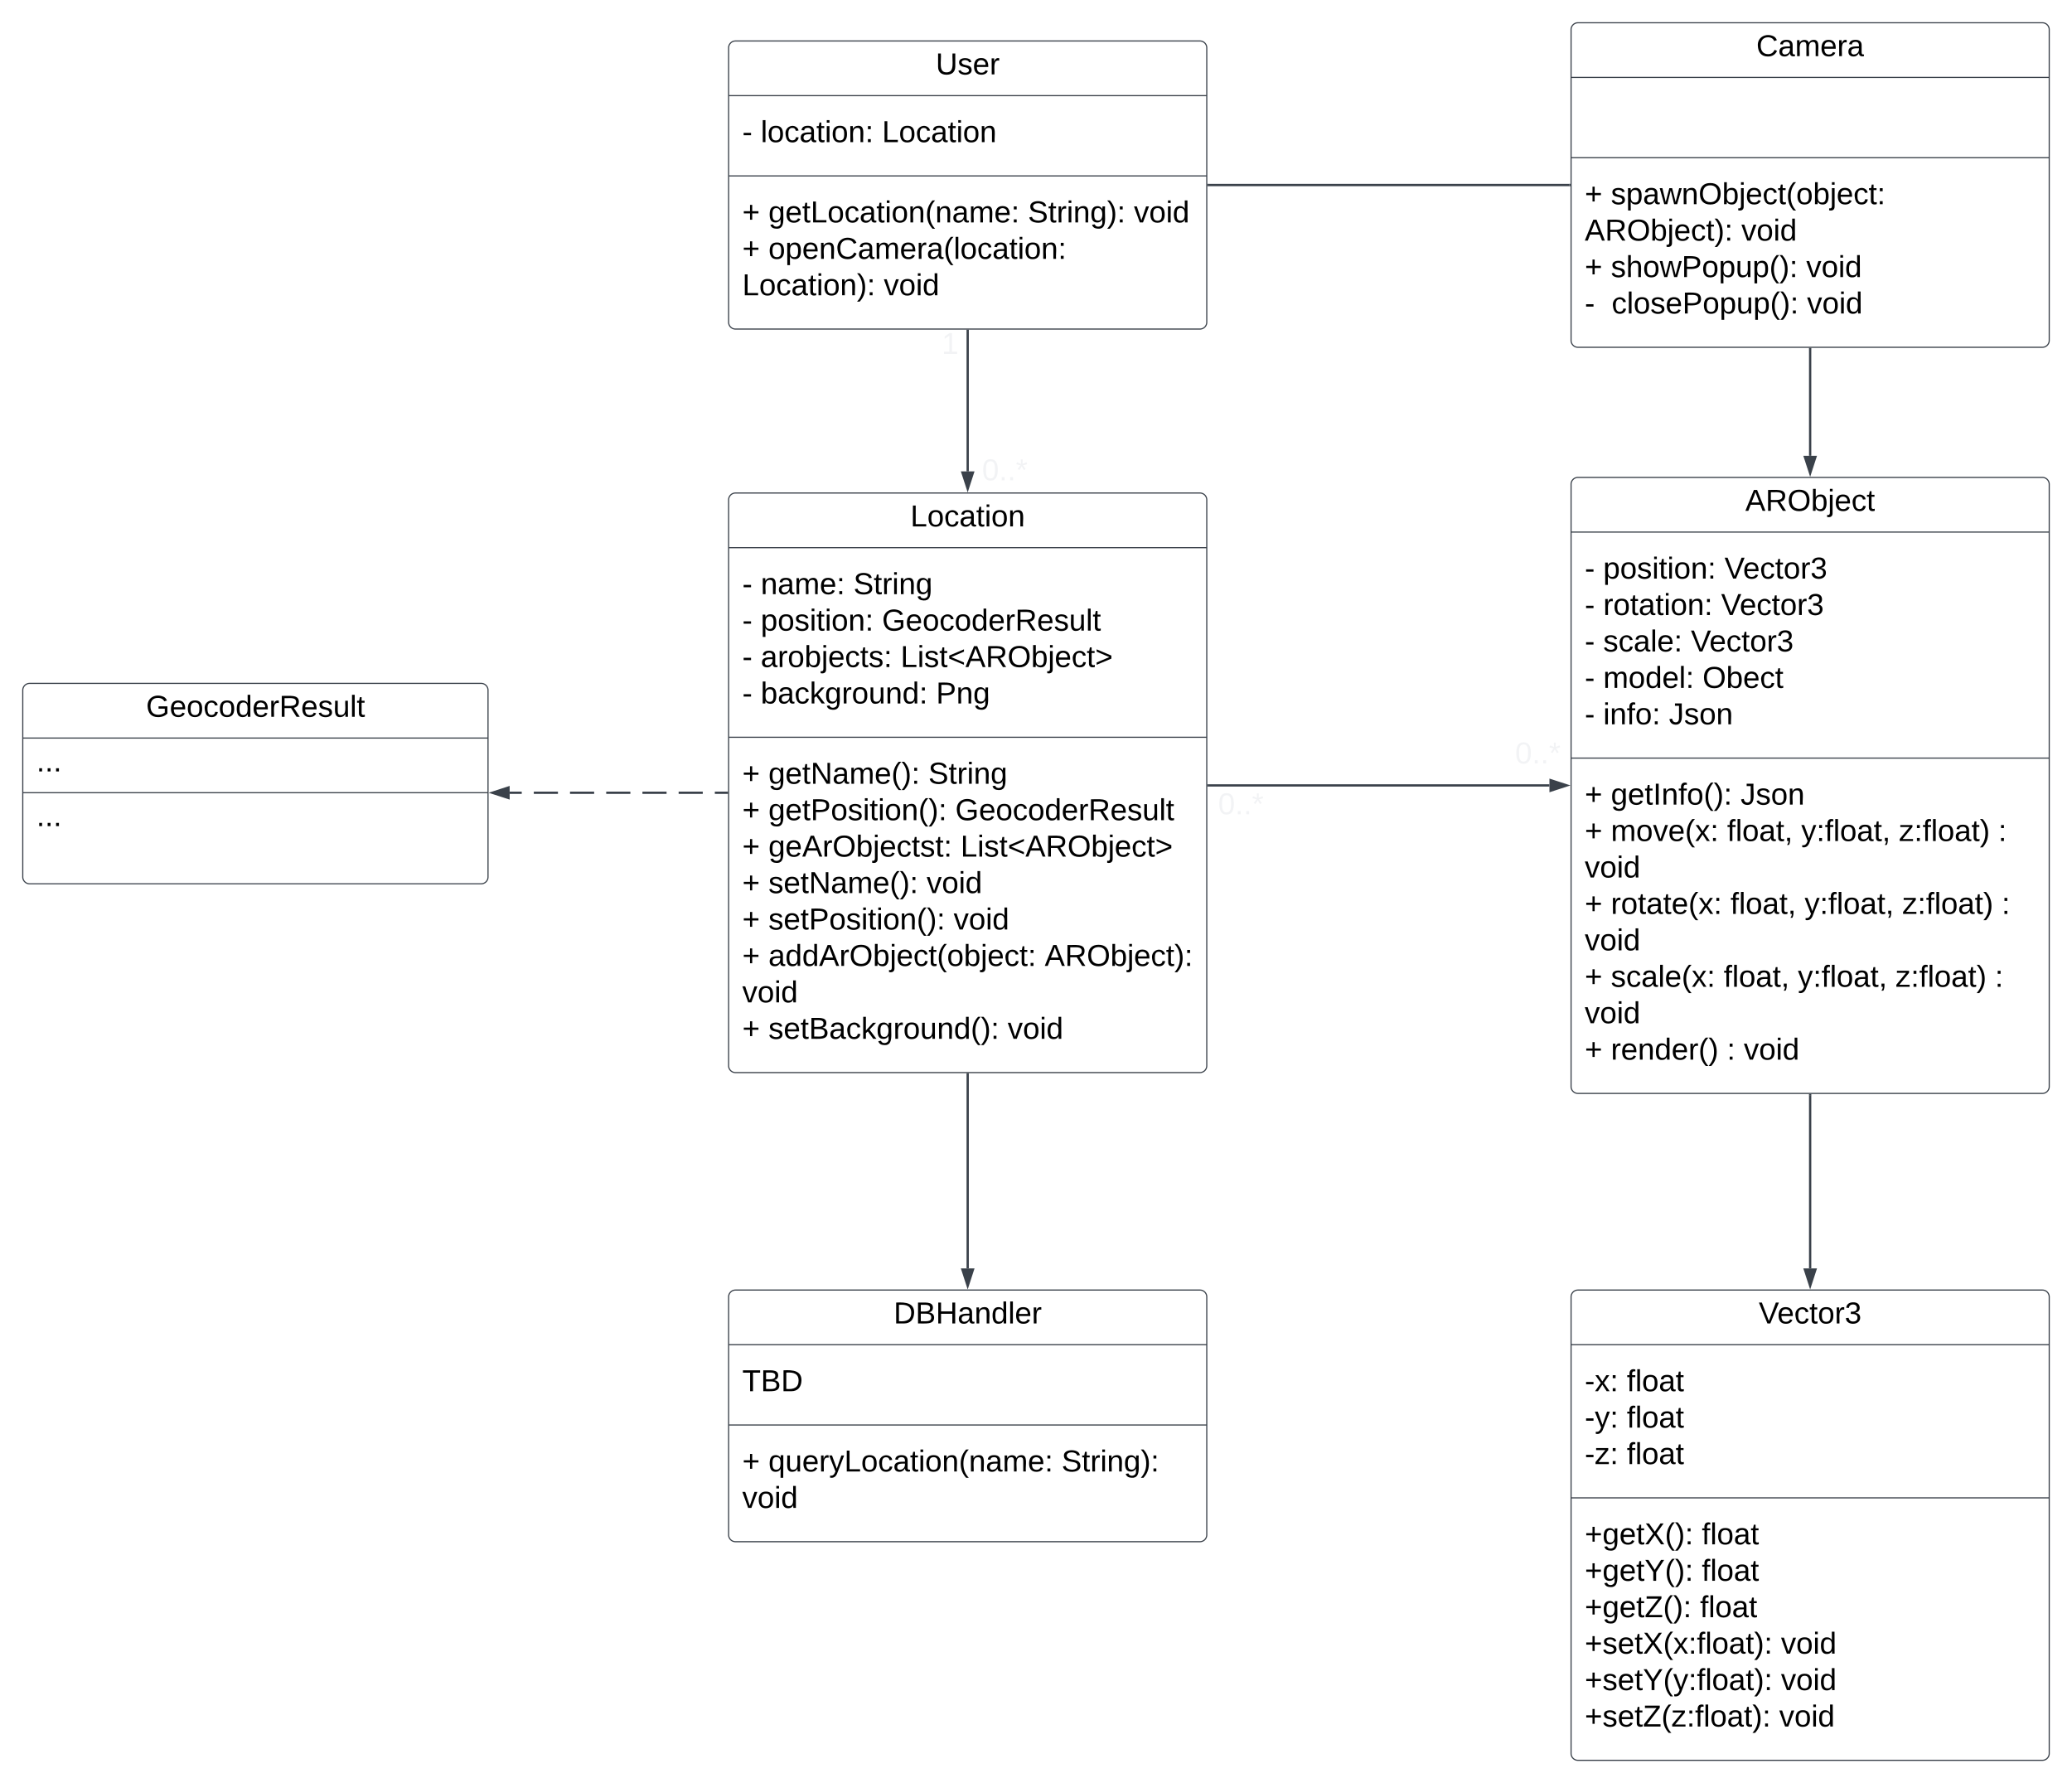 <svg xmlns="http://www.w3.org/2000/svg" xmlns:xlink="http://www.w3.org/1999/xlink" xmlns:lucid="lucid" width="1820" height="1566"><g transform="translate(-20 -207)" lucid:page-tab-id="0_0"><path d="M1400 1346a6 6 0 0 1 6-6h408a6 6 0 0 1 6 6v401a6 6 0 0 1-6 6h-408a6 6 0 0 1-6-6z" stroke="#3a414a" fill="#fff"/><path d="M1400 1388h420m-420 134.5h420" stroke="#3a414a" fill="none"/><use xlink:href="#a" transform="matrix(1,0,0,1,1408,1348) translate(156.852 21.333)"/><use xlink:href="#b" transform="matrix(1,0,0,1,1412,1396) translate(0 32.833)"/><use xlink:href="#c" transform="matrix(1,0,0,1,1412,1396) translate(36.963 32.833)"/><use xlink:href="#d" transform="matrix(1,0,0,1,1412,1396) translate(0 64.833)"/><use xlink:href="#c" transform="matrix(1,0,0,1,1412,1396) translate(36.963 64.833)"/><use xlink:href="#e" transform="matrix(1,0,0,1,1412,1396) translate(0 96.833)"/><use xlink:href="#f" transform="matrix(1,0,0,1,1412,1396) translate(36.963 96.833)"/><use xlink:href="#g" transform="matrix(1,0,0,1,1412,1530.5) translate(0 32.833)"/><use xlink:href="#c" transform="matrix(1,0,0,1,1412,1530.5) translate(102.815 32.833)"/><use xlink:href="#h" transform="matrix(1,0,0,1,1412,1530.5) translate(0 64.833)"/><use xlink:href="#c" transform="matrix(1,0,0,1,1412,1530.5) translate(102.815 64.833)"/><use xlink:href="#i" transform="matrix(1,0,0,1,1412,1530.5) translate(0 96.833)"/><use xlink:href="#c" transform="matrix(1,0,0,1,1412,1530.5) translate(101.259 96.833)"/><use xlink:href="#j" transform="matrix(1,0,0,1,1412,1530.5) translate(0 128.833)"/><use xlink:href="#k" transform="matrix(1,0,0,1,1412,1530.5) translate(172.37 128.833)"/><use xlink:href="#l" transform="matrix(1,0,0,1,1412,1530.5) translate(0 160.833)"/><use xlink:href="#k" transform="matrix(1,0,0,1,1412,1530.5) translate(172.37 160.833)"/><use xlink:href="#m" transform="matrix(1,0,0,1,1412,1530.5) translate(0 192.833)"/><use xlink:href="#n" transform="matrix(1,0,0,1,1412,1530.5) translate(170.815 192.833)"/><path d="M660 646a6 6 0 0 1 6-6h408a6 6 0 0 1 6 6v497a6 6 0 0 1-6 6H666a6 6 0 0 1-6-6z" stroke="#3a414a" fill="#fff"/><path d="M660 688h420M660 854.5h420" stroke="#3a414a" fill="none"/><use xlink:href="#o" transform="matrix(1,0,0,1,668,648) translate(151.667 21.333)"/><use xlink:href="#p" transform="matrix(1,0,0,1,672,696) translate(0 32.833)"/><use xlink:href="#q" transform="matrix(1,0,0,1,672,696) translate(16.222 32.833)"/><use xlink:href="#r" transform="matrix(1,0,0,1,672,696) translate(97.63 32.833)"/><use xlink:href="#p" transform="matrix(1,0,0,1,672,696) translate(0 64.833)"/><use xlink:href="#s" transform="matrix(1,0,0,1,672,696) translate(16.222 64.833)"/><use xlink:href="#t" transform="matrix(1,0,0,1,672,696) translate(122.741 64.833)"/><use xlink:href="#p" transform="matrix(1,0,0,1,672,696) translate(0 96.833)"/><use xlink:href="#u" transform="matrix(1,0,0,1,672,696) translate(16.222 96.833)"/><use xlink:href="#v" transform="matrix(1,0,0,1,672,696) translate(139.037 96.833)"/><use xlink:href="#p" transform="matrix(1,0,0,1,672,696) translate(0 128.833)"/><use xlink:href="#w" transform="matrix(1,0,0,1,672,696) translate(16.222 128.833)"/><use xlink:href="#x" transform="matrix(1,0,0,1,672,696) translate(170.222 128.833)"/><use xlink:href="#y" transform="matrix(1,0,0,1,672,862.5) translate(0 32.833)"/><use xlink:href="#z" transform="matrix(1,0,0,1,672,862.5) translate(22.963 32.833)"/><use xlink:href="#r" transform="matrix(1,0,0,1,672,862.5) translate(163.407 32.833)"/><use xlink:href="#y" transform="matrix(1,0,0,1,672,862.5) translate(0 64.833)"/><use xlink:href="#A" transform="matrix(1,0,0,1,672,862.5) translate(22.963 64.833)"/><use xlink:href="#t" transform="matrix(1,0,0,1,672,862.5) translate(187.111 64.833)"/><use xlink:href="#y" transform="matrix(1,0,0,1,672,862.5) translate(0 96.833)"/><use xlink:href="#B" transform="matrix(1,0,0,1,672,862.5) translate(22.963 96.833)"/><use xlink:href="#v" transform="matrix(1,0,0,1,672,862.5) translate(191.704 96.833)"/><use xlink:href="#y" transform="matrix(1,0,0,1,672,862.5) translate(0 128.833)"/><use xlink:href="#C" transform="matrix(1,0,0,1,672,862.5) translate(22.963 128.833)"/><use xlink:href="#k" transform="matrix(1,0,0,1,672,862.5) translate(161.926 128.833)"/><use xlink:href="#y" transform="matrix(1,0,0,1,672,862.5) translate(0 160.833)"/><use xlink:href="#D" transform="matrix(1,0,0,1,672,862.5) translate(22.963 160.833)"/><use xlink:href="#k" transform="matrix(1,0,0,1,672,862.5) translate(185.63 160.833)"/><use xlink:href="#y" transform="matrix(1,0,0,1,672,862.5) translate(0 192.833)"/><use xlink:href="#E" transform="matrix(1,0,0,1,672,862.5) translate(22.963 192.833)"/><use xlink:href="#F" transform="matrix(1,0,0,1,672,862.5) translate(265.63 192.833)"/><use xlink:href="#k" transform="matrix(1,0,0,1,672,862.5) translate(0 224.833)"/><use xlink:href="#y" transform="matrix(1,0,0,1,672,862.5) translate(0 256.833)"/><use xlink:href="#G" transform="matrix(1,0,0,1,672,862.5) translate(22.963 256.833)"/><use xlink:href="#n" transform="matrix(1,0,0,1,672,862.5) translate(233.111 256.833)"/><path d="M1400 632.3a6 6 0 0 1 6-6h408a6 6 0 0 1 6 6v529a6 6 0 0 1-6 6h-408a6 6 0 0 1-6-6z" stroke="#3a414a" fill="#fff"/><path d="M1400 674.3h420m-420 198.5h420" stroke="#3a414a" fill="none"/><use xlink:href="#H" transform="matrix(1,0,0,1,1408,634.314) translate(145.037 21.333)"/><use xlink:href="#p" transform="matrix(1,0,0,1,1412,682.314) translate(0 32.833)"/><use xlink:href="#s" transform="matrix(1,0,0,1,1412,682.314) translate(16.222 32.833)"/><use xlink:href="#I" transform="matrix(1,0,0,1,1412,682.314) translate(122.741 32.833)"/><use xlink:href="#p" transform="matrix(1,0,0,1,1412,682.314) translate(0 64.833)"/><use xlink:href="#J" transform="matrix(1,0,0,1,1412,682.314) translate(16.222 64.833)"/><use xlink:href="#I" transform="matrix(1,0,0,1,1412,682.314) translate(119.778 64.833)"/><use xlink:href="#p" transform="matrix(1,0,0,1,1412,682.314) translate(0 96.833)"/><use xlink:href="#K" transform="matrix(1,0,0,1,1412,682.314) translate(16.222 96.833)"/><use xlink:href="#I" transform="matrix(1,0,0,1,1412,682.314) translate(93.185 96.833)"/><use xlink:href="#p" transform="matrix(1,0,0,1,1412,682.314) translate(0 128.833)"/><use xlink:href="#L" transform="matrix(1,0,0,1,1412,682.314) translate(16.222 128.833)"/><use xlink:href="#M" transform="matrix(1,0,0,1,1412,682.314) translate(103.481 128.833)"/><use xlink:href="#p" transform="matrix(1,0,0,1,1412,682.314) translate(0 160.833)"/><use xlink:href="#N" transform="matrix(1,0,0,1,1412,682.314) translate(16.222 160.833)"/><use xlink:href="#O" transform="matrix(1,0,0,1,1412,682.314) translate(73.926 160.833)"/><g><use xlink:href="#y" transform="matrix(1,0,0,1,1412,880.814) translate(0 32.833)"/><use xlink:href="#P" transform="matrix(1,0,0,1,1412,880.814) translate(22.963 32.833)"/><use xlink:href="#Q" transform="matrix(1,0,0,1,1412,880.814) translate(136.889 32.833)"/><use xlink:href="#y" transform="matrix(1,0,0,1,1412,880.814) translate(0 64.833)"/><use xlink:href="#R" transform="matrix(1,0,0,1,1412,880.814) translate(22.963 64.833)"/><use xlink:href="#S" transform="matrix(1,0,0,1,1412,880.814) translate(125.037 64.833)"/><use xlink:href="#T" transform="matrix(1,0,0,1,1412,880.814) translate(190.148 64.833)"/><use xlink:href="#U" transform="matrix(1,0,0,1,1412,880.814) translate(276 64.833)"/><use xlink:href="#V" transform="matrix(1,0,0,1,1412,880.814) translate(363.259 64.833)"/><use xlink:href="#k" transform="matrix(1,0,0,1,1412,880.814) translate(0 96.833)"/><use xlink:href="#y" transform="matrix(1,0,0,1,1412,880.814) translate(0 128.833)"/><use xlink:href="#W" transform="matrix(1,0,0,1,1412,880.814) translate(22.963 128.833)"/><use xlink:href="#S" transform="matrix(1,0,0,1,1412,880.814) translate(128 128.833)"/><use xlink:href="#T" transform="matrix(1,0,0,1,1412,880.814) translate(193.111 128.833)"/><use xlink:href="#U" transform="matrix(1,0,0,1,1412,880.814) translate(278.963 128.833)"/><use xlink:href="#V" transform="matrix(1,0,0,1,1412,880.814) translate(366.222 128.833)"/><use xlink:href="#k" transform="matrix(1,0,0,1,1412,880.814) translate(0 160.833)"/><use xlink:href="#y" transform="matrix(1,0,0,1,1412,880.814) translate(0 192.833)"/><use xlink:href="#X" transform="matrix(1,0,0,1,1412,880.814) translate(22.963 192.833)"/><use xlink:href="#S" transform="matrix(1,0,0,1,1412,880.814) translate(122.074 192.833)"/><use xlink:href="#T" transform="matrix(1,0,0,1,1412,880.814) translate(187.185 192.833)"/><use xlink:href="#U" transform="matrix(1,0,0,1,1412,880.814) translate(273.037 192.833)"/><use xlink:href="#V" transform="matrix(1,0,0,1,1412,880.814) translate(360.296 192.833)"/><use xlink:href="#k" transform="matrix(1,0,0,1,1412,880.814) translate(0 224.833)"/><use xlink:href="#y" transform="matrix(1,0,0,1,1412,880.814) translate(0 256.833)"/><use xlink:href="#Y" transform="matrix(1,0,0,1,1412,880.814) translate(22.963 256.833)"/><use xlink:href="#Z" transform="matrix(1,0,0,1,1412,880.814) translate(124.889 256.833)"/><use xlink:href="#n" transform="matrix(1,0,0,1,1412,880.814) translate(139.704 256.833)"/></g><path d="M64.33 939.7a6 6 0 0 1 6-6h348a6 6 0 0 1 6 6v252.5a6 6 0 0 1-6 6h-348a6 6 0 0 1-6-6z" stroke="#000" stroke-opacity="0" fill="#fff" fill-opacity="0"/><g><use xlink:href="#aa" transform="matrix(1,0,0,1,69.333,938.687) translate(7.778 69.146)"/><use xlink:href="#ab" transform="matrix(1,0,0,1,69.333,938.687) translate(207.556 69.146)"/><use xlink:href="#ac" transform="matrix(1,0,0,1,69.333,938.687) translate(234.148 69.146)"/><use xlink:href="#ad" transform="matrix(1,0,0,1,69.333,938.687) translate(271.185 69.146)"/><use xlink:href="#ae" transform="matrix(1,0,0,1,69.333,938.687) translate(70.593 101.146)"/><use xlink:href="#af" transform="matrix(1,0,0,1,69.333,938.687) translate(128.37 101.146)"/><use xlink:href="#ag" transform="matrix(1,0,0,1,69.333,938.687) translate(180.222 101.146)"/><use xlink:href="#ah" transform="matrix(1,0,0,1,69.333,938.687) translate(8.63 133.146)"/><use xlink:href="#ai" transform="matrix(1,0,0,1,69.333,938.687) translate(209.815 133.146)"/><use xlink:href="#aj" transform="matrix(1,0,0,1,69.333,938.687) translate(21.074 165.146)"/><use xlink:href="#ak" transform="matrix(1,0,0,1,69.333,938.687) translate(95.148 165.146)"/><use xlink:href="#al" transform="matrix(1,0,0,1,69.333,938.687) translate(117.37 165.146)"/><use xlink:href="#am" transform="matrix(1,0,0,1,69.333,938.687) translate(223.889 165.146)"/><use xlink:href="#an" transform="matrix(1,0,0,1,69.333,938.687) translate(8.889 197.146)"/><use xlink:href="#ao" transform="matrix(1,0,0,1,69.333,938.687) translate(106.593 197.146)"/><use xlink:href="#ap" transform="matrix(1,0,0,1,69.333,938.687) translate(199.852 197.146)"/><use xlink:href="#aq" transform="matrix(1,0,0,1,69.333,938.687) translate(290.741 197.146)"/></g><path d="M40 813.2a6 6 0 0 1 6-6h396.67a6 6 0 0 1 6 6v164a6 6 0 0 1-6 6H46a6 6 0 0 1-6-6z" stroke="#3a414a" fill="#fff"/><path d="M40 855.2h408.67M40 903.2h408.67" stroke="#3a414a" fill="none"/><g><use xlink:href="#ar" transform="matrix(1,0,0,1,48,815.187) translate(100.315 21.333)"/></g><g><use xlink:href="#as" transform="matrix(1,0,0,1,52,863.187) translate(0 21.333)"/></g><g><use xlink:href="#at" transform="matrix(1,0,0,1,52,911.187) translate(0 21.333)"/><use xlink:href="#au" transform="matrix(1,0,0,1,52,911.187) translate(0 53.333)"/></g><path d="M1081.5 896.8H1381" stroke="#3a414a" stroke-width="2" fill="none"/><path d="M1081.53 897.8h-1.03v-2h1.03z" stroke="#3a414a" stroke-width=".05" fill="#3a414a"/><path d="M1396.26 896.8l-14.26 4.65v-9.27z" stroke="#3a414a" stroke-width="2" fill="#3a414a"/><g><use xlink:href="#av" transform="matrix(1,0,0,1,1090.01,900.814) translate(0 21.333)"/></g><g><use xlink:href="#av" transform="matrix(1,0,0,1,1350.871,856.179) translate(0 21.333)"/></g><path d="M1610 1168.8V1321" stroke="#3a414a" stroke-width="2" fill="none"/><path d="M1611 1168.84h-2v-1.03h2z" stroke="#3a414a" stroke-width=".05" fill="#3a414a"/><path d="M1610 1336.26l-4.63-14.26h9.27z" stroke="#3a414a" stroke-width="2" fill="#3a414a"/><path d="M660 1346a6 6 0 0 1 6-6h408a6 6 0 0 1 6 6v209a6 6 0 0 1-6 6H666a6 6 0 0 1-6-6z" stroke="#3a414a" fill="#fff"/><path d="M660 1388h420m-420 70.5h420" stroke="#3a414a" fill="none"/><g><use xlink:href="#aw" transform="matrix(1,0,0,1,668,1348) translate(136.963 21.333)"/></g><g><use xlink:href="#ax" transform="matrix(1,0,0,1,672,1396) translate(0 32.833)"/></g><g><use xlink:href="#y" transform="matrix(1,0,0,1,672,1466.5) translate(0 32.833)"/><use xlink:href="#ay" transform="matrix(1,0,0,1,672,1466.5) translate(22.963 32.833)"/><use xlink:href="#az" transform="matrix(1,0,0,1,672,1466.5) translate(280.444 32.833)"/><use xlink:href="#n" transform="matrix(1,0,0,1,672,1466.5) translate(0 64.833)"/></g><path d="M660 249a6 6 0 0 1 6-6h408a6 6 0 0 1 6 6v241a6 6 0 0 1-6 6H666a6 6 0 0 1-6-6z" stroke="#3a414a" fill="#fff"/><path d="M660 291h420m-420 70.5h420" stroke="#3a414a" fill="none"/><g><use xlink:href="#aA" transform="matrix(1,0,0,1,668,251) translate(173.926 21.333)"/></g><g><use xlink:href="#p" transform="matrix(1,0,0,1,672,299) translate(0 32.833)"/><use xlink:href="#aB" transform="matrix(1,0,0,1,672,299) translate(16.222 32.833)"/><use xlink:href="#aC" transform="matrix(1,0,0,1,672,299) translate(122.741 32.833)"/></g><g><use xlink:href="#y" transform="matrix(1,0,0,1,672,369.5) translate(0 32.833)"/><use xlink:href="#aD" transform="matrix(1,0,0,1,672,369.5) translate(22.963 32.833)"/><use xlink:href="#aE" transform="matrix(1,0,0,1,672,369.5) translate(250.889 32.833)"/><use xlink:href="#k" transform="matrix(1,0,0,1,672,369.5) translate(344 32.833)"/><use xlink:href="#y" transform="matrix(1,0,0,1,672,369.5) translate(0 64.833)"/><use xlink:href="#aF" transform="matrix(1,0,0,1,672,369.5) translate(22.963 64.833)"/><use xlink:href="#aG" transform="matrix(1,0,0,1,672,369.5) translate(0 96.833)"/><use xlink:href="#n" transform="matrix(1,0,0,1,672,369.5) translate(124.296 96.833)"/></g><path d="M658.5 903.24h-10.6m-10.6 0h-21.2m-10.6 0h-21.2m-10.6 0h-21.22m-10.6 0h-21.2m-10.6 0h-21.2m-10.6 0h-10.6" stroke="#3a414a" stroke-width="2" fill="none"/><path d="M659.5 904.24h-1.03v-2h1.03z" stroke="#3a414a" stroke-width=".05" fill="#3a414a"/><path d="M452.4 903.24l14.27-4.64v9.27z" stroke="#3a414a" stroke-width="2" fill="#3a414a"/><path d="M1400 233a6 6 0 0 1 6-6h408a6 6 0 0 1 6 6v273a6 6 0 0 1-6 6h-408a6 6 0 0 1-6-6z" stroke="#3a414a" fill="#fff"/><path d="M1400 275h420m-420 70.5h420" stroke="#3a414a" fill="none"/><g><use xlink:href="#aH" transform="matrix(1,0,0,1,1408,235) translate(154.704 21.333)"/></g><g><use xlink:href="#y" transform="matrix(1,0,0,1,1412,353.5) translate(0 32.833)"/><use xlink:href="#aI" transform="matrix(1,0,0,1,1412,353.5) translate(22.963 32.833)"/><use xlink:href="#aJ" transform="matrix(1,0,0,1,1412,353.5) translate(0 64.833)"/><use xlink:href="#k" transform="matrix(1,0,0,1,1412,353.5) translate(137.556 64.833)"/><use xlink:href="#y" transform="matrix(1,0,0,1,1412,353.5) translate(0 96.833)"/><use xlink:href="#aK" transform="matrix(1,0,0,1,1412,353.5) translate(22.963 96.833)"/><use xlink:href="#k" transform="matrix(1,0,0,1,1412,353.5) translate(194.593 96.833)"/><use xlink:href="#aL" transform="matrix(1,0,0,1,1412,353.5) translate(0 128.833)"/><use xlink:href="#aM" transform="matrix(1,0,0,1,1412,353.5) translate(23.63 128.833)"/><use xlink:href="#n" transform="matrix(1,0,0,1,1412,353.5) translate(195.259 128.833)"/></g><path d="M1081.5 369.5h317" stroke="#3a414a" stroke-width="2" fill="none"/><path d="M1081.53 370.5h-1.03v-2h1.03zM1399.5 370.5h-1.03v-2h1.03z" stroke="#3a414a" stroke-width=".05" fill="#3a414a"/><path d="M870 497.5V621" stroke="#3a414a" stroke-width="2" fill="none"/><path d="M871 497.53h-2v-1.03h2z" stroke="#3a414a" stroke-width=".05" fill="#3a414a"/><path d="M870 636.26L865.37 622h9.26z" stroke="#3a414a" stroke-width="2" fill="#3a414a"/><g><use xlink:href="#aN" transform="matrix(1,0,0,1,847.185,496.5) translate(0 21.333)"/></g><g><use xlink:href="#av" transform="matrix(1,0,0,1,882.635,607.5) translate(0 21.333)"/></g><path d="M1610 513.5v93.8" stroke="#3a414a" stroke-width="2" fill="none"/><path d="M1611 513.53h-2v-1.03h2z" stroke="#3a414a" stroke-width=".05" fill="#3a414a"/><path d="M1610 622.58l-4.63-14.27h9.27z" stroke="#3a414a" stroke-width="2" fill="#3a414a"/><path d="M870 1150.5V1321" stroke="#3a414a" stroke-width="2" fill="none"/><path d="M871 1150.53h-2v-1.03h2z" stroke="#3a414a" stroke-width=".05" fill="#3a414a"/><path d="M870 1336.26l-4.63-14.26h9.26z" stroke="#3a414a" stroke-width="2" fill="#3a414a"/><defs><path d="M137 0h-34L2-248h35l83 218 83-218h36" id="aO"/><path d="M100-194c63 0 86 42 84 106H49c0 40 14 67 53 68 26 1 43-12 49-29l28 8c-11 28-37 45-77 45C44 4 14-33 15-96c1-61 26-98 85-98zm52 81c6-60-76-77-97-28-3 7-6 17-6 28h103" id="aP"/><path d="M96-169c-40 0-48 33-48 73s9 75 48 75c24 0 41-14 43-38l32 2c-6 37-31 61-74 61-59 0-76-41-82-99-10-93 101-131 147-64 4 7 5 14 7 22l-32 3c-4-21-16-35-41-35" id="aQ"/><path d="M59-47c-2 24 18 29 38 22v24C64 9 27 4 27-40v-127H5v-23h24l9-43h21v43h35v23H59v120" id="aR"/><path d="M100-194c62-1 85 37 85 99 1 63-27 99-86 99S16-35 15-95c0-66 28-99 85-99zM99-20c44 1 53-31 53-75 0-43-8-75-51-75s-53 32-53 75 10 74 51 75" id="aS"/><path d="M114-163C36-179 61-72 57 0H25l-1-190h30c1 12-1 29 2 39 6-27 23-49 58-41v29" id="aT"/><path d="M126-127c33 6 58 20 58 59 0 88-139 92-164 29-3-8-5-16-6-25l32-3c6 27 21 44 54 44 32 0 52-15 52-46 0-38-36-46-79-43v-28c39 1 72-4 72-42 0-27-17-43-46-43-28 0-47 15-49 41l-32-3c6-42 35-63 81-64 48-1 79 21 79 65 0 36-21 52-52 59" id="aU"/><g id="a"><use transform="matrix(0.074,0,0,0.074,0,0)" xlink:href="#aO"/><use transform="matrix(0.074,0,0,0.074,16.296,0)" xlink:href="#aP"/><use transform="matrix(0.074,0,0,0.074,31.111,0)" xlink:href="#aQ"/><use transform="matrix(0.074,0,0,0.074,44.444,0)" xlink:href="#aR"/><use transform="matrix(0.074,0,0,0.074,51.852,0)" xlink:href="#aS"/><use transform="matrix(0.074,0,0,0.074,66.667,0)" xlink:href="#aT"/><use transform="matrix(0.074,0,0,0.074,75.481,0)" xlink:href="#aU"/></g><path d="M16-82v-28h88v28H16" id="aV"/><path d="M141 0L90-78 38 0H4l68-98-65-92h35l48 74 47-74h35l-64 92 68 98h-35" id="aW"/><path d="M33-154v-36h34v36H33zM33 0v-36h34V0H33" id="aX"/><g id="b"><use transform="matrix(0.074,0,0,0.074,0,0)" xlink:href="#aV"/><use transform="matrix(0.074,0,0,0.074,8.815,0)" xlink:href="#aW"/><use transform="matrix(0.074,0,0,0.074,22.148,0)" xlink:href="#aX"/></g><path d="M101-234c-31-9-42 10-38 44h38v23H63V0H32v-167H5v-23h27c-7-52 17-82 69-68v24" id="aY"/><path d="M24 0v-261h32V0H24" id="aZ"/><path d="M141-36C126-15 110 5 73 4 37 3 15-17 15-53c-1-64 63-63 125-63 3-35-9-54-41-54-24 1-41 7-42 31l-33-3c5-37 33-52 76-52 45 0 72 20 72 64v82c-1 20 7 32 28 27v20c-31 9-61-2-59-35zM48-53c0 20 12 33 32 33 41-3 63-29 60-74-43 2-92-5-92 41" id="ba"/><g id="c"><use transform="matrix(0.074,0,0,0.074,0,0)" xlink:href="#aY"/><use transform="matrix(0.074,0,0,0.074,7.407,0)" xlink:href="#aZ"/><use transform="matrix(0.074,0,0,0.074,13.259,0)" xlink:href="#aS"/><use transform="matrix(0.074,0,0,0.074,28.074,0)" xlink:href="#ba"/><use transform="matrix(0.074,0,0,0.074,42.889,0)" xlink:href="#aR"/></g><path d="M179-190L93 31C79 59 56 82 12 73V49c39 6 53-20 64-50L1-190h34L92-34l54-156h33" id="bb"/><g id="d"><use transform="matrix(0.074,0,0,0.074,0,0)" xlink:href="#aV"/><use transform="matrix(0.074,0,0,0.074,8.815,0)" xlink:href="#bb"/><use transform="matrix(0.074,0,0,0.074,22.148,0)" xlink:href="#aX"/></g><path d="M9 0v-24l116-142H16v-24h144v24L44-24h123V0H9" id="bc"/><g id="e"><use transform="matrix(0.074,0,0,0.074,0,0)" xlink:href="#aV"/><use transform="matrix(0.074,0,0,0.074,8.815,0)" xlink:href="#bc"/><use transform="matrix(0.074,0,0,0.074,22.148,0)" xlink:href="#aX"/></g><g id="f"><use transform="matrix(0.074,0,0,0.074,0,0)" xlink:href="#aY"/><use transform="matrix(0.074,0,0,0.074,7.407,0)" xlink:href="#aZ"/><use transform="matrix(0.074,0,0,0.074,13.259,0)" xlink:href="#aS"/><use transform="matrix(0.074,0,0,0.074,28.074,0)" xlink:href="#ba"/><use transform="matrix(0.074,0,0,0.074,42.889,0)" xlink:href="#aR"/></g><path d="M118-107v75H92v-75H18v-26h74v-75h26v75h74v26h-74" id="bd"/><path d="M177-190C167-65 218 103 67 71c-23-6-38-20-44-43l32-5c15 47 100 32 89-28v-30C133-14 115 1 83 1 29 1 15-40 15-95c0-56 16-97 71-98 29-1 48 16 59 35 1-10 0-23 2-32h30zM94-22c36 0 50-32 50-73 0-42-14-75-50-75-39 0-46 34-46 75s6 73 46 73" id="be"/><path d="M195 0l-74-108L45 0H8l94-129-87-119h37l69 98 67-98h37l-84 118L233 0h-38" id="bf"/><path d="M87 75C49 33 22-17 22-94c0-76 28-126 65-167h31c-38 41-64 92-64 168S80 34 118 75H87" id="bg"/><path d="M33-261c38 41 65 92 65 168S71 34 33 75H2C39 34 66-17 66-93S39-220 2-261h31" id="bh"/><g id="g"><use transform="matrix(0.074,0,0,0.074,0,0)" xlink:href="#bd"/><use transform="matrix(0.074,0,0,0.074,15.556,0)" xlink:href="#be"/><use transform="matrix(0.074,0,0,0.074,30.37,0)" xlink:href="#aP"/><use transform="matrix(0.074,0,0,0.074,45.185,0)" xlink:href="#aR"/><use transform="matrix(0.074,0,0,0.074,52.593,0)" xlink:href="#bf"/><use transform="matrix(0.074,0,0,0.074,70.37,0)" xlink:href="#bg"/><use transform="matrix(0.074,0,0,0.074,79.185,0)" xlink:href="#bh"/><use transform="matrix(0.074,0,0,0.074,88,0)" xlink:href="#aX"/></g><path d="M137-103V0h-34v-103L8-248h37l75 118 75-118h37" id="bi"/><g id="h"><use transform="matrix(0.074,0,0,0.074,0,0)" xlink:href="#bd"/><use transform="matrix(0.074,0,0,0.074,15.556,0)" xlink:href="#be"/><use transform="matrix(0.074,0,0,0.074,30.37,0)" xlink:href="#aP"/><use transform="matrix(0.074,0,0,0.074,45.185,0)" xlink:href="#aR"/><use transform="matrix(0.074,0,0,0.074,52.593,0)" xlink:href="#bi"/><use transform="matrix(0.074,0,0,0.074,70.37,0)" xlink:href="#bg"/><use transform="matrix(0.074,0,0,0.074,79.185,0)" xlink:href="#bh"/><use transform="matrix(0.074,0,0,0.074,88,0)" xlink:href="#aX"/></g><path d="M209 0H11v-25l151-195H24v-28h176v25L50-27h159V0" id="bj"/><g id="i"><use transform="matrix(0.074,0,0,0.074,0,0)" xlink:href="#bd"/><use transform="matrix(0.074,0,0,0.074,15.556,0)" xlink:href="#be"/><use transform="matrix(0.074,0,0,0.074,30.37,0)" xlink:href="#aP"/><use transform="matrix(0.074,0,0,0.074,45.185,0)" xlink:href="#aR"/><use transform="matrix(0.074,0,0,0.074,52.593,0)" xlink:href="#bj"/><use transform="matrix(0.074,0,0,0.074,68.815,0)" xlink:href="#bg"/><use transform="matrix(0.074,0,0,0.074,77.63,0)" xlink:href="#bh"/><use transform="matrix(0.074,0,0,0.074,86.444,0)" xlink:href="#aX"/></g><path d="M135-143c-3-34-86-38-87 0 15 53 115 12 119 90S17 21 10-45l28-5c4 36 97 45 98 0-10-56-113-15-118-90-4-57 82-63 122-42 12 7 21 19 24 35" id="bk"/><g id="j"><use transform="matrix(0.074,0,0,0.074,0,0)" xlink:href="#bd"/><use transform="matrix(0.074,0,0,0.074,15.556,0)" xlink:href="#bk"/><use transform="matrix(0.074,0,0,0.074,28.889,0)" xlink:href="#aP"/><use transform="matrix(0.074,0,0,0.074,43.704,0)" xlink:href="#aR"/><use transform="matrix(0.074,0,0,0.074,51.111,0)" xlink:href="#bf"/><use transform="matrix(0.074,0,0,0.074,68.889,0)" xlink:href="#bg"/><use transform="matrix(0.074,0,0,0.074,77.704,0)" xlink:href="#aW"/><use transform="matrix(0.074,0,0,0.074,91.037,0)" xlink:href="#aX"/><use transform="matrix(0.074,0,0,0.074,98.444,0)" xlink:href="#aY"/><use transform="matrix(0.074,0,0,0.074,105.852,0)" xlink:href="#aZ"/><use transform="matrix(0.074,0,0,0.074,111.704,0)" xlink:href="#aS"/><use transform="matrix(0.074,0,0,0.074,126.519,0)" xlink:href="#ba"/><use transform="matrix(0.074,0,0,0.074,141.333,0)" xlink:href="#aR"/><use transform="matrix(0.074,0,0,0.074,148.741,0)" xlink:href="#bh"/><use transform="matrix(0.074,0,0,0.074,157.556,0)" xlink:href="#aX"/></g><path d="M108 0H70L1-190h34L89-25l56-165h34" id="bl"/><path d="M24-231v-30h32v30H24zM24 0v-190h32V0H24" id="bm"/><path d="M85-194c31 0 48 13 60 33l-1-100h32l1 261h-30c-2-10 0-23-3-31C134-8 116 4 85 4 32 4 16-35 15-94c0-66 23-100 70-100zm9 24c-40 0-46 34-46 75 0 40 6 74 45 74 42 0 51-32 51-76 0-42-9-74-50-73" id="bn"/><g id="k"><use transform="matrix(0.074,0,0,0.074,0,0)" xlink:href="#bl"/><use transform="matrix(0.074,0,0,0.074,13.333,0)" xlink:href="#aS"/><use transform="matrix(0.074,0,0,0.074,28.148,0)" xlink:href="#bm"/><use transform="matrix(0.074,0,0,0.074,34,0)" xlink:href="#bn"/></g><g id="l"><use transform="matrix(0.074,0,0,0.074,0,0)" xlink:href="#bd"/><use transform="matrix(0.074,0,0,0.074,15.556,0)" xlink:href="#bk"/><use transform="matrix(0.074,0,0,0.074,28.889,0)" xlink:href="#aP"/><use transform="matrix(0.074,0,0,0.074,43.704,0)" xlink:href="#aR"/><use transform="matrix(0.074,0,0,0.074,51.111,0)" xlink:href="#bi"/><use transform="matrix(0.074,0,0,0.074,68.889,0)" xlink:href="#bg"/><use transform="matrix(0.074,0,0,0.074,77.704,0)" xlink:href="#bb"/><use transform="matrix(0.074,0,0,0.074,91.037,0)" xlink:href="#aX"/><use transform="matrix(0.074,0,0,0.074,98.444,0)" xlink:href="#aY"/><use transform="matrix(0.074,0,0,0.074,105.852,0)" xlink:href="#aZ"/><use transform="matrix(0.074,0,0,0.074,111.704,0)" xlink:href="#aS"/><use transform="matrix(0.074,0,0,0.074,126.519,0)" xlink:href="#ba"/><use transform="matrix(0.074,0,0,0.074,141.333,0)" xlink:href="#aR"/><use transform="matrix(0.074,0,0,0.074,148.741,0)" xlink:href="#bh"/><use transform="matrix(0.074,0,0,0.074,157.556,0)" xlink:href="#aX"/></g><g id="m"><use transform="matrix(0.074,0,0,0.074,0,0)" xlink:href="#bd"/><use transform="matrix(0.074,0,0,0.074,15.556,0)" xlink:href="#bk"/><use transform="matrix(0.074,0,0,0.074,28.889,0)" xlink:href="#aP"/><use transform="matrix(0.074,0,0,0.074,43.704,0)" xlink:href="#aR"/><use transform="matrix(0.074,0,0,0.074,51.111,0)" xlink:href="#bj"/><use transform="matrix(0.074,0,0,0.074,67.333,0)" xlink:href="#bg"/><use transform="matrix(0.074,0,0,0.074,76.148,0)" xlink:href="#bc"/><use transform="matrix(0.074,0,0,0.074,89.481,0)" xlink:href="#aX"/><use transform="matrix(0.074,0,0,0.074,96.889,0)" xlink:href="#aY"/><use transform="matrix(0.074,0,0,0.074,104.296,0)" xlink:href="#aZ"/><use transform="matrix(0.074,0,0,0.074,110.148,0)" xlink:href="#aS"/><use transform="matrix(0.074,0,0,0.074,124.963,0)" xlink:href="#ba"/><use transform="matrix(0.074,0,0,0.074,139.778,0)" xlink:href="#aR"/><use transform="matrix(0.074,0,0,0.074,147.185,0)" xlink:href="#bh"/><use transform="matrix(0.074,0,0,0.074,156,0)" xlink:href="#aX"/></g><g id="n"><use transform="matrix(0.074,0,0,0.074,0,0)" xlink:href="#bl"/><use transform="matrix(0.074,0,0,0.074,13.333,0)" xlink:href="#aS"/><use transform="matrix(0.074,0,0,0.074,28.148,0)" xlink:href="#bm"/><use transform="matrix(0.074,0,0,0.074,34,0)" xlink:href="#bn"/></g><path d="M30 0v-248h33v221h125V0H30" id="bo"/><path d="M117-194c89-4 53 116 60 194h-32v-121c0-31-8-49-39-48C34-167 62-67 57 0H25l-1-190h30c1 10-1 24 2 32 11-22 29-35 61-36" id="bp"/><g id="o"><use transform="matrix(0.074,0,0,0.074,0,0)" xlink:href="#bo"/><use transform="matrix(0.074,0,0,0.074,14.815,0)" xlink:href="#aS"/><use transform="matrix(0.074,0,0,0.074,29.63,0)" xlink:href="#aQ"/><use transform="matrix(0.074,0,0,0.074,42.963,0)" xlink:href="#ba"/><use transform="matrix(0.074,0,0,0.074,57.778,0)" xlink:href="#aR"/><use transform="matrix(0.074,0,0,0.074,65.185,0)" xlink:href="#bm"/><use transform="matrix(0.074,0,0,0.074,71.037,0)" xlink:href="#aS"/><use transform="matrix(0.074,0,0,0.074,85.852,0)" xlink:href="#bp"/></g><use transform="matrix(0.074,0,0,0.074,0,0)" xlink:href="#aV" id="p"/><path d="M210-169c-67 3-38 105-44 169h-31v-121c0-29-5-50-35-48C34-165 62-65 56 0H25l-1-190h30c1 10-1 24 2 32 10-44 99-50 107 0 11-21 27-35 58-36 85-2 47 119 55 194h-31v-121c0-29-5-49-35-48" id="bq"/><g id="q"><use transform="matrix(0.074,0,0,0.074,0,0)" xlink:href="#bp"/><use transform="matrix(0.074,0,0,0.074,14.815,0)" xlink:href="#ba"/><use transform="matrix(0.074,0,0,0.074,29.63,0)" xlink:href="#bq"/><use transform="matrix(0.074,0,0,0.074,51.778,0)" xlink:href="#aP"/><use transform="matrix(0.074,0,0,0.074,66.593,0)" xlink:href="#aX"/></g><path d="M185-189c-5-48-123-54-124 2 14 75 158 14 163 119 3 78-121 87-175 55-17-10-28-26-33-46l33-7c5 56 141 63 141-1 0-78-155-14-162-118-5-82 145-84 179-34 5 7 8 16 11 25" id="br"/><g id="r"><use transform="matrix(0.074,0,0,0.074,0,0)" xlink:href="#br"/><use transform="matrix(0.074,0,0,0.074,17.778,0)" xlink:href="#aR"/><use transform="matrix(0.074,0,0,0.074,25.185,0)" xlink:href="#aT"/><use transform="matrix(0.074,0,0,0.074,34,0)" xlink:href="#bm"/><use transform="matrix(0.074,0,0,0.074,39.852,0)" xlink:href="#bp"/><use transform="matrix(0.074,0,0,0.074,54.667,0)" xlink:href="#be"/></g><path d="M115-194c55 1 70 41 70 98S169 2 115 4C84 4 66-9 55-30l1 105H24l-1-265h31l2 30c10-21 28-34 59-34zm-8 174c40 0 45-34 45-75s-6-73-45-74c-42 0-51 32-51 76 0 43 10 73 51 73" id="bs"/><g id="s"><use transform="matrix(0.074,0,0,0.074,0,0)" xlink:href="#bs"/><use transform="matrix(0.074,0,0,0.074,14.815,0)" xlink:href="#aS"/><use transform="matrix(0.074,0,0,0.074,29.63,0)" xlink:href="#bk"/><use transform="matrix(0.074,0,0,0.074,42.963,0)" xlink:href="#bm"/><use transform="matrix(0.074,0,0,0.074,48.815,0)" xlink:href="#aR"/><use transform="matrix(0.074,0,0,0.074,56.222,0)" xlink:href="#bm"/><use transform="matrix(0.074,0,0,0.074,62.074,0)" xlink:href="#aS"/><use transform="matrix(0.074,0,0,0.074,76.889,0)" xlink:href="#bp"/><use transform="matrix(0.074,0,0,0.074,91.704,0)" xlink:href="#aX"/></g><path d="M143 4C61 4 22-44 18-125c-5-107 100-154 193-111 17 8 29 25 37 43l-32 9c-13-25-37-40-76-40-61 0-88 39-88 99 0 61 29 100 91 101 35 0 62-11 79-27v-45h-74v-28h105v86C228-13 192 4 143 4" id="bt"/><path d="M233-177c-1 41-23 64-60 70L243 0h-38l-65-103H63V0H30v-248c88 3 205-21 203 71zM63-129c60-2 137 13 137-47 0-61-80-42-137-45v92" id="bu"/><path d="M84 4C-5 8 30-112 23-190h32v120c0 31 7 50 39 49 72-2 45-101 50-169h31l1 190h-30c-1-10 1-25-2-33-11 22-28 36-60 37" id="bv"/><g id="t"><use transform="matrix(0.074,0,0,0.074,0,0)" xlink:href="#bt"/><use transform="matrix(0.074,0,0,0.074,20.741,0)" xlink:href="#aP"/><use transform="matrix(0.074,0,0,0.074,35.556,0)" xlink:href="#aS"/><use transform="matrix(0.074,0,0,0.074,50.37,0)" xlink:href="#aQ"/><use transform="matrix(0.074,0,0,0.074,63.704,0)" xlink:href="#aS"/><use transform="matrix(0.074,0,0,0.074,78.519,0)" xlink:href="#bn"/><use transform="matrix(0.074,0,0,0.074,93.333,0)" xlink:href="#aP"/><use transform="matrix(0.074,0,0,0.074,108.148,0)" xlink:href="#aT"/><use transform="matrix(0.074,0,0,0.074,116.963,0)" xlink:href="#bu"/><use transform="matrix(0.074,0,0,0.074,136.148,0)" xlink:href="#aP"/><use transform="matrix(0.074,0,0,0.074,150.963,0)" xlink:href="#bk"/><use transform="matrix(0.074,0,0,0.074,164.296,0)" xlink:href="#bv"/><use transform="matrix(0.074,0,0,0.074,179.111,0)" xlink:href="#aZ"/><use transform="matrix(0.074,0,0,0.074,184.963,0)" xlink:href="#aR"/></g><path d="M115-194c53 0 69 39 70 98 0 66-23 100-70 100C84 3 66-7 56-30L54 0H23l1-261h32v101c10-23 28-34 59-34zm-8 174c40 0 45-34 45-75 0-40-5-75-45-74-42 0-51 32-51 76 0 43 10 73 51 73" id="bw"/><path d="M24-231v-30h32v30H24zM-9 49c24 4 33-6 33-30v-209h32V24c2 40-23 58-65 49V49" id="bx"/><g id="u"><use transform="matrix(0.074,0,0,0.074,0,0)" xlink:href="#ba"/><use transform="matrix(0.074,0,0,0.074,14.815,0)" xlink:href="#aT"/><use transform="matrix(0.074,0,0,0.074,23.63,0)" xlink:href="#aS"/><use transform="matrix(0.074,0,0,0.074,38.444,0)" xlink:href="#bw"/><use transform="matrix(0.074,0,0,0.074,53.259,0)" xlink:href="#bx"/><use transform="matrix(0.074,0,0,0.074,59.111,0)" xlink:href="#aP"/><use transform="matrix(0.074,0,0,0.074,73.926,0)" xlink:href="#aQ"/><use transform="matrix(0.074,0,0,0.074,87.259,0)" xlink:href="#aR"/><use transform="matrix(0.074,0,0,0.074,94.667,0)" xlink:href="#bk"/><use transform="matrix(0.074,0,0,0.074,108,0)" xlink:href="#aX"/></g><path d="M18-100v-36l175-74v27L42-118l151 64v27" id="by"/><path d="M205 0l-28-72H64L36 0H1l101-248h38L239 0h-34zm-38-99l-47-123c-12 45-31 82-46 123h93" id="bz"/><path d="M140-251c81 0 123 46 123 126C263-46 219 4 140 4 59 4 17-45 17-125s42-126 123-126zm0 227c63 0 89-41 89-101s-29-99-89-99c-61 0-89 39-89 99S79-25 140-24" id="bA"/><path d="M18-27v-27l151-64-151-65v-27l175 74v36" id="bB"/><g id="v"><use transform="matrix(0.074,0,0,0.074,0,0)" xlink:href="#bo"/><use transform="matrix(0.074,0,0,0.074,14.815,0)" xlink:href="#bm"/><use transform="matrix(0.074,0,0,0.074,20.667,0)" xlink:href="#bk"/><use transform="matrix(0.074,0,0,0.074,34,0)" xlink:href="#aR"/><use transform="matrix(0.074,0,0,0.074,41.407,0)" xlink:href="#by"/><use transform="matrix(0.074,0,0,0.074,56.963,0)" xlink:href="#bz"/><use transform="matrix(0.074,0,0,0.074,74.741,0)" xlink:href="#bu"/><use transform="matrix(0.074,0,0,0.074,93.926,0)" xlink:href="#bA"/><use transform="matrix(0.074,0,0,0.074,114.667,0)" xlink:href="#bw"/><use transform="matrix(0.074,0,0,0.074,129.481,0)" xlink:href="#bx"/><use transform="matrix(0.074,0,0,0.074,135.333,0)" xlink:href="#aP"/><use transform="matrix(0.074,0,0,0.074,150.148,0)" xlink:href="#aQ"/><use transform="matrix(0.074,0,0,0.074,163.481,0)" xlink:href="#aR"/><use transform="matrix(0.074,0,0,0.074,170.889,0)" xlink:href="#bB"/></g><path d="M143 0L79-87 56-68V0H24v-261h32v163l83-92h37l-77 82L181 0h-38" id="bC"/><g id="w"><use transform="matrix(0.074,0,0,0.074,0,0)" xlink:href="#bw"/><use transform="matrix(0.074,0,0,0.074,14.815,0)" xlink:href="#ba"/><use transform="matrix(0.074,0,0,0.074,29.63,0)" xlink:href="#aQ"/><use transform="matrix(0.074,0,0,0.074,42.963,0)" xlink:href="#bC"/><use transform="matrix(0.074,0,0,0.074,56.296,0)" xlink:href="#be"/><use transform="matrix(0.074,0,0,0.074,71.111,0)" xlink:href="#aT"/><use transform="matrix(0.074,0,0,0.074,79.926,0)" xlink:href="#aS"/><use transform="matrix(0.074,0,0,0.074,94.741,0)" xlink:href="#bv"/><use transform="matrix(0.074,0,0,0.074,109.556,0)" xlink:href="#bp"/><use transform="matrix(0.074,0,0,0.074,124.37,0)" xlink:href="#bn"/><use transform="matrix(0.074,0,0,0.074,139.185,0)" xlink:href="#aX"/></g><path d="M30-248c87 1 191-15 191 75 0 78-77 80-158 76V0H30v-248zm33 125c57 0 124 11 124-50 0-59-68-47-124-48v98" id="bD"/><g id="x"><use transform="matrix(0.074,0,0,0.074,0,0)" xlink:href="#bD"/><use transform="matrix(0.074,0,0,0.074,17.778,0)" xlink:href="#bp"/><use transform="matrix(0.074,0,0,0.074,32.593,0)" xlink:href="#be"/></g><use transform="matrix(0.074,0,0,0.074,0,0)" xlink:href="#bd" id="y"/><path d="M190 0L58-211 59 0H30v-248h39L202-35l-2-213h31V0h-41" id="bE"/><g id="z"><use transform="matrix(0.074,0,0,0.074,0,0)" xlink:href="#be"/><use transform="matrix(0.074,0,0,0.074,14.815,0)" xlink:href="#aP"/><use transform="matrix(0.074,0,0,0.074,29.63,0)" xlink:href="#aR"/><use transform="matrix(0.074,0,0,0.074,37.037,0)" xlink:href="#bE"/><use transform="matrix(0.074,0,0,0.074,56.222,0)" xlink:href="#ba"/><use transform="matrix(0.074,0,0,0.074,71.037,0)" xlink:href="#bq"/><use transform="matrix(0.074,0,0,0.074,93.185,0)" xlink:href="#aP"/><use transform="matrix(0.074,0,0,0.074,108,0)" xlink:href="#bg"/><use transform="matrix(0.074,0,0,0.074,116.815,0)" xlink:href="#bh"/><use transform="matrix(0.074,0,0,0.074,125.63,0)" xlink:href="#aX"/></g><g id="A"><use transform="matrix(0.074,0,0,0.074,0,0)" xlink:href="#be"/><use transform="matrix(0.074,0,0,0.074,14.815,0)" xlink:href="#aP"/><use transform="matrix(0.074,0,0,0.074,29.63,0)" xlink:href="#aR"/><use transform="matrix(0.074,0,0,0.074,37.037,0)" xlink:href="#bD"/><use transform="matrix(0.074,0,0,0.074,54.815,0)" xlink:href="#aS"/><use transform="matrix(0.074,0,0,0.074,69.63,0)" xlink:href="#bk"/><use transform="matrix(0.074,0,0,0.074,82.963,0)" xlink:href="#bm"/><use transform="matrix(0.074,0,0,0.074,88.815,0)" xlink:href="#aR"/><use transform="matrix(0.074,0,0,0.074,96.222,0)" xlink:href="#bm"/><use transform="matrix(0.074,0,0,0.074,102.074,0)" xlink:href="#aS"/><use transform="matrix(0.074,0,0,0.074,116.889,0)" xlink:href="#bp"/><use transform="matrix(0.074,0,0,0.074,131.704,0)" xlink:href="#bg"/><use transform="matrix(0.074,0,0,0.074,140.519,0)" xlink:href="#bh"/><use transform="matrix(0.074,0,0,0.074,149.333,0)" xlink:href="#aX"/></g><g id="B"><use transform="matrix(0.074,0,0,0.074,0,0)" xlink:href="#be"/><use transform="matrix(0.074,0,0,0.074,14.815,0)" xlink:href="#aP"/><use transform="matrix(0.074,0,0,0.074,29.63,0)" xlink:href="#bz"/><use transform="matrix(0.074,0,0,0.074,47.407,0)" xlink:href="#aT"/><use transform="matrix(0.074,0,0,0.074,56.222,0)" xlink:href="#bA"/><use transform="matrix(0.074,0,0,0.074,76.963,0)" xlink:href="#bw"/><use transform="matrix(0.074,0,0,0.074,91.778,0)" xlink:href="#bx"/><use transform="matrix(0.074,0,0,0.074,97.63,0)" xlink:href="#aP"/><use transform="matrix(0.074,0,0,0.074,112.444,0)" xlink:href="#aQ"/><use transform="matrix(0.074,0,0,0.074,125.778,0)" xlink:href="#aR"/><use transform="matrix(0.074,0,0,0.074,133.185,0)" xlink:href="#bk"/><use transform="matrix(0.074,0,0,0.074,146.519,0)" xlink:href="#aR"/><use transform="matrix(0.074,0,0,0.074,153.926,0)" xlink:href="#aX"/></g><g id="C"><use transform="matrix(0.074,0,0,0.074,0,0)" xlink:href="#bk"/><use transform="matrix(0.074,0,0,0.074,13.333,0)" xlink:href="#aP"/><use transform="matrix(0.074,0,0,0.074,28.148,0)" xlink:href="#aR"/><use transform="matrix(0.074,0,0,0.074,35.556,0)" xlink:href="#bE"/><use transform="matrix(0.074,0,0,0.074,54.741,0)" xlink:href="#ba"/><use transform="matrix(0.074,0,0,0.074,69.556,0)" xlink:href="#bq"/><use transform="matrix(0.074,0,0,0.074,91.704,0)" xlink:href="#aP"/><use transform="matrix(0.074,0,0,0.074,106.519,0)" xlink:href="#bg"/><use transform="matrix(0.074,0,0,0.074,115.333,0)" xlink:href="#bh"/><use transform="matrix(0.074,0,0,0.074,124.148,0)" xlink:href="#aX"/></g><g id="D"><use transform="matrix(0.074,0,0,0.074,0,0)" xlink:href="#bk"/><use transform="matrix(0.074,0,0,0.074,13.333,0)" xlink:href="#aP"/><use transform="matrix(0.074,0,0,0.074,28.148,0)" xlink:href="#aR"/><use transform="matrix(0.074,0,0,0.074,35.556,0)" xlink:href="#bD"/><use transform="matrix(0.074,0,0,0.074,53.333,0)" xlink:href="#aS"/><use transform="matrix(0.074,0,0,0.074,68.148,0)" xlink:href="#bk"/><use transform="matrix(0.074,0,0,0.074,81.481,0)" xlink:href="#bm"/><use transform="matrix(0.074,0,0,0.074,87.333,0)" xlink:href="#aR"/><use transform="matrix(0.074,0,0,0.074,94.741,0)" xlink:href="#bm"/><use transform="matrix(0.074,0,0,0.074,100.593,0)" xlink:href="#aS"/><use transform="matrix(0.074,0,0,0.074,115.407,0)" xlink:href="#bp"/><use transform="matrix(0.074,0,0,0.074,130.222,0)" xlink:href="#bg"/><use transform="matrix(0.074,0,0,0.074,139.037,0)" xlink:href="#bh"/><use transform="matrix(0.074,0,0,0.074,147.852,0)" xlink:href="#aX"/></g><g id="E"><use transform="matrix(0.074,0,0,0.074,0,0)" xlink:href="#ba"/><use transform="matrix(0.074,0,0,0.074,14.815,0)" xlink:href="#bn"/><use transform="matrix(0.074,0,0,0.074,29.63,0)" xlink:href="#bn"/><use transform="matrix(0.074,0,0,0.074,44.444,0)" xlink:href="#bz"/><use transform="matrix(0.074,0,0,0.074,62.222,0)" xlink:href="#aT"/><use transform="matrix(0.074,0,0,0.074,71.037,0)" xlink:href="#bA"/><use transform="matrix(0.074,0,0,0.074,91.778,0)" xlink:href="#bw"/><use transform="matrix(0.074,0,0,0.074,106.593,0)" xlink:href="#bx"/><use transform="matrix(0.074,0,0,0.074,112.444,0)" xlink:href="#aP"/><use transform="matrix(0.074,0,0,0.074,127.259,0)" xlink:href="#aQ"/><use transform="matrix(0.074,0,0,0.074,140.593,0)" xlink:href="#aR"/><use transform="matrix(0.074,0,0,0.074,148,0)" xlink:href="#bg"/><use transform="matrix(0.074,0,0,0.074,156.815,0)" xlink:href="#aS"/><use transform="matrix(0.074,0,0,0.074,171.63,0)" xlink:href="#bw"/><use transform="matrix(0.074,0,0,0.074,186.444,0)" xlink:href="#bx"/><use transform="matrix(0.074,0,0,0.074,192.296,0)" xlink:href="#aP"/><use transform="matrix(0.074,0,0,0.074,207.111,0)" xlink:href="#aQ"/><use transform="matrix(0.074,0,0,0.074,220.444,0)" xlink:href="#aR"/><use transform="matrix(0.074,0,0,0.074,227.852,0)" xlink:href="#aX"/></g><g id="F"><use transform="matrix(0.074,0,0,0.074,0,0)" xlink:href="#bz"/><use transform="matrix(0.074,0,0,0.074,17.778,0)" xlink:href="#bu"/><use transform="matrix(0.074,0,0,0.074,36.963,0)" xlink:href="#bA"/><use transform="matrix(0.074,0,0,0.074,57.704,0)" xlink:href="#bw"/><use transform="matrix(0.074,0,0,0.074,72.519,0)" xlink:href="#bx"/><use transform="matrix(0.074,0,0,0.074,78.37,0)" xlink:href="#aP"/><use transform="matrix(0.074,0,0,0.074,93.185,0)" xlink:href="#aQ"/><use transform="matrix(0.074,0,0,0.074,106.519,0)" xlink:href="#aR"/><use transform="matrix(0.074,0,0,0.074,113.926,0)" xlink:href="#bh"/><use transform="matrix(0.074,0,0,0.074,122.741,0)" xlink:href="#aX"/></g><path d="M160-131c35 5 61 23 61 61C221 17 115-2 30 0v-248c76 3 177-17 177 60 0 33-19 50-47 57zm-97-11c50-1 110 9 110-42 0-47-63-36-110-37v79zm0 115c55-2 124 14 124-45 0-56-70-42-124-44v89" id="bF"/><g id="G"><use transform="matrix(0.074,0,0,0.074,0,0)" xlink:href="#bk"/><use transform="matrix(0.074,0,0,0.074,13.333,0)" xlink:href="#aP"/><use transform="matrix(0.074,0,0,0.074,28.148,0)" xlink:href="#aR"/><use transform="matrix(0.074,0,0,0.074,35.556,0)" xlink:href="#bF"/><use transform="matrix(0.074,0,0,0.074,53.333,0)" xlink:href="#ba"/><use transform="matrix(0.074,0,0,0.074,68.148,0)" xlink:href="#aQ"/><use transform="matrix(0.074,0,0,0.074,81.481,0)" xlink:href="#bC"/><use transform="matrix(0.074,0,0,0.074,94.815,0)" xlink:href="#be"/><use transform="matrix(0.074,0,0,0.074,109.63,0)" xlink:href="#aT"/><use transform="matrix(0.074,0,0,0.074,118.444,0)" xlink:href="#aS"/><use transform="matrix(0.074,0,0,0.074,133.259,0)" xlink:href="#bv"/><use transform="matrix(0.074,0,0,0.074,148.074,0)" xlink:href="#bp"/><use transform="matrix(0.074,0,0,0.074,162.889,0)" xlink:href="#bn"/><use transform="matrix(0.074,0,0,0.074,177.704,0)" xlink:href="#bg"/><use transform="matrix(0.074,0,0,0.074,186.519,0)" xlink:href="#bh"/><use transform="matrix(0.074,0,0,0.074,195.333,0)" xlink:href="#aX"/></g><g id="H"><use transform="matrix(0.074,0,0,0.074,0,0)" xlink:href="#bz"/><use transform="matrix(0.074,0,0,0.074,17.778,0)" xlink:href="#bu"/><use transform="matrix(0.074,0,0,0.074,36.963,0)" xlink:href="#bA"/><use transform="matrix(0.074,0,0,0.074,57.704,0)" xlink:href="#bw"/><use transform="matrix(0.074,0,0,0.074,72.519,0)" xlink:href="#bx"/><use transform="matrix(0.074,0,0,0.074,78.37,0)" xlink:href="#aP"/><use transform="matrix(0.074,0,0,0.074,93.185,0)" xlink:href="#aQ"/><use transform="matrix(0.074,0,0,0.074,106.519,0)" xlink:href="#aR"/></g><g id="I"><use transform="matrix(0.074,0,0,0.074,0,0)" xlink:href="#aO"/><use transform="matrix(0.074,0,0,0.074,16.296,0)" xlink:href="#aP"/><use transform="matrix(0.074,0,0,0.074,31.111,0)" xlink:href="#aQ"/><use transform="matrix(0.074,0,0,0.074,44.444,0)" xlink:href="#aR"/><use transform="matrix(0.074,0,0,0.074,51.852,0)" xlink:href="#aS"/><use transform="matrix(0.074,0,0,0.074,66.667,0)" xlink:href="#aT"/><use transform="matrix(0.074,0,0,0.074,75.481,0)" xlink:href="#aU"/></g><g id="J"><use transform="matrix(0.074,0,0,0.074,0,0)" xlink:href="#aT"/><use transform="matrix(0.074,0,0,0.074,8.815,0)" xlink:href="#aS"/><use transform="matrix(0.074,0,0,0.074,23.63,0)" xlink:href="#aR"/><use transform="matrix(0.074,0,0,0.074,31.037,0)" xlink:href="#ba"/><use transform="matrix(0.074,0,0,0.074,45.852,0)" xlink:href="#aR"/><use transform="matrix(0.074,0,0,0.074,53.259,0)" xlink:href="#bm"/><use transform="matrix(0.074,0,0,0.074,59.111,0)" xlink:href="#aS"/><use transform="matrix(0.074,0,0,0.074,73.926,0)" xlink:href="#bp"/><use transform="matrix(0.074,0,0,0.074,88.741,0)" xlink:href="#aX"/></g><g id="K"><use transform="matrix(0.074,0,0,0.074,0,0)" xlink:href="#bk"/><use transform="matrix(0.074,0,0,0.074,13.333,0)" xlink:href="#aQ"/><use transform="matrix(0.074,0,0,0.074,26.667,0)" xlink:href="#ba"/><use transform="matrix(0.074,0,0,0.074,41.481,0)" xlink:href="#aZ"/><use transform="matrix(0.074,0,0,0.074,47.333,0)" xlink:href="#aP"/><use transform="matrix(0.074,0,0,0.074,62.148,0)" xlink:href="#aX"/></g><g id="L"><use transform="matrix(0.074,0,0,0.074,0,0)" xlink:href="#bq"/><use transform="matrix(0.074,0,0,0.074,22.148,0)" xlink:href="#aS"/><use transform="matrix(0.074,0,0,0.074,36.963,0)" xlink:href="#bn"/><use transform="matrix(0.074,0,0,0.074,51.778,0)" xlink:href="#aP"/><use transform="matrix(0.074,0,0,0.074,66.593,0)" xlink:href="#aZ"/><use transform="matrix(0.074,0,0,0.074,72.444,0)" xlink:href="#aX"/></g><g id="M"><use transform="matrix(0.074,0,0,0.074,0,0)" xlink:href="#bA"/><use transform="matrix(0.074,0,0,0.074,20.741,0)" xlink:href="#bw"/><use transform="matrix(0.074,0,0,0.074,35.556,0)" xlink:href="#aP"/><use transform="matrix(0.074,0,0,0.074,50.37,0)" xlink:href="#aQ"/><use transform="matrix(0.074,0,0,0.074,63.704,0)" xlink:href="#aR"/></g><g id="N"><use transform="matrix(0.074,0,0,0.074,0,0)" xlink:href="#bm"/><use transform="matrix(0.074,0,0,0.074,5.852,0)" xlink:href="#bp"/><use transform="matrix(0.074,0,0,0.074,20.667,0)" xlink:href="#aY"/><use transform="matrix(0.074,0,0,0.074,28.074,0)" xlink:href="#aS"/><use transform="matrix(0.074,0,0,0.074,42.889,0)" xlink:href="#aX"/></g><path d="M153-248C145-148 188 4 80 4 36 3 13-21 6-62l32-5c4 25 16 42 43 43 27 0 39-20 39-49v-147H72v-28h81" id="bG"/><g id="O"><use transform="matrix(0.074,0,0,0.074,0,0)" xlink:href="#bG"/><use transform="matrix(0.074,0,0,0.074,13.333,0)" xlink:href="#bk"/><use transform="matrix(0.074,0,0,0.074,26.667,0)" xlink:href="#aS"/><use transform="matrix(0.074,0,0,0.074,41.481,0)" xlink:href="#bp"/></g><path d="M33 0v-248h34V0H33" id="bH"/><g id="P"><use transform="matrix(0.074,0,0,0.074,0,0)" xlink:href="#be"/><use transform="matrix(0.074,0,0,0.074,14.815,0)" xlink:href="#aP"/><use transform="matrix(0.074,0,0,0.074,29.63,0)" xlink:href="#aR"/><use transform="matrix(0.074,0,0,0.074,37.037,0)" xlink:href="#bH"/><use transform="matrix(0.074,0,0,0.074,44.444,0)" xlink:href="#bp"/><use transform="matrix(0.074,0,0,0.074,59.259,0)" xlink:href="#aY"/><use transform="matrix(0.074,0,0,0.074,66.667,0)" xlink:href="#aS"/><use transform="matrix(0.074,0,0,0.074,81.481,0)" xlink:href="#bg"/><use transform="matrix(0.074,0,0,0.074,90.296,0)" xlink:href="#bh"/><use transform="matrix(0.074,0,0,0.074,99.111,0)" xlink:href="#aX"/></g><g id="Q"><use transform="matrix(0.074,0,0,0.074,0,0)" xlink:href="#bG"/><use transform="matrix(0.074,0,0,0.074,13.333,0)" xlink:href="#bk"/><use transform="matrix(0.074,0,0,0.074,26.667,0)" xlink:href="#aS"/><use transform="matrix(0.074,0,0,0.074,41.481,0)" xlink:href="#bp"/></g><g id="R"><use transform="matrix(0.074,0,0,0.074,0,0)" xlink:href="#bq"/><use transform="matrix(0.074,0,0,0.074,22.148,0)" xlink:href="#aS"/><use transform="matrix(0.074,0,0,0.074,36.963,0)" xlink:href="#bl"/><use transform="matrix(0.074,0,0,0.074,50.296,0)" xlink:href="#aP"/><use transform="matrix(0.074,0,0,0.074,65.111,0)" xlink:href="#bg"/><use transform="matrix(0.074,0,0,0.074,73.926,0)" xlink:href="#aW"/><use transform="matrix(0.074,0,0,0.074,87.259,0)" xlink:href="#aX"/></g><path d="M68-38c1 34 0 65-14 84H32c9-13 17-26 17-46H33v-38h35" id="bI"/><g id="S"><use transform="matrix(0.074,0,0,0.074,0,0)" xlink:href="#aY"/><use transform="matrix(0.074,0,0,0.074,7.407,0)" xlink:href="#aZ"/><use transform="matrix(0.074,0,0,0.074,13.259,0)" xlink:href="#aS"/><use transform="matrix(0.074,0,0,0.074,28.074,0)" xlink:href="#ba"/><use transform="matrix(0.074,0,0,0.074,42.889,0)" xlink:href="#aR"/><use transform="matrix(0.074,0,0,0.074,50.296,0)" xlink:href="#bI"/></g><g id="T"><use transform="matrix(0.074,0,0,0.074,0,0)" xlink:href="#bb"/><use transform="matrix(0.074,0,0,0.074,13.333,0)" xlink:href="#aX"/><use transform="matrix(0.074,0,0,0.074,20.741,0)" xlink:href="#aY"/><use transform="matrix(0.074,0,0,0.074,28.148,0)" xlink:href="#aZ"/><use transform="matrix(0.074,0,0,0.074,34,0)" xlink:href="#aS"/><use transform="matrix(0.074,0,0,0.074,48.815,0)" xlink:href="#ba"/><use transform="matrix(0.074,0,0,0.074,63.63,0)" xlink:href="#aR"/><use transform="matrix(0.074,0,0,0.074,71.037,0)" xlink:href="#bI"/></g><g id="U"><use transform="matrix(0.074,0,0,0.074,0,0)" xlink:href="#bc"/><use transform="matrix(0.074,0,0,0.074,13.333,0)" xlink:href="#aX"/><use transform="matrix(0.074,0,0,0.074,20.741,0)" xlink:href="#aY"/><use transform="matrix(0.074,0,0,0.074,28.148,0)" xlink:href="#aZ"/><use transform="matrix(0.074,0,0,0.074,34,0)" xlink:href="#aS"/><use transform="matrix(0.074,0,0,0.074,48.815,0)" xlink:href="#ba"/><use transform="matrix(0.074,0,0,0.074,63.63,0)" xlink:href="#aR"/><use transform="matrix(0.074,0,0,0.074,71.037,0)" xlink:href="#bh"/></g><use transform="matrix(0.074,0,0,0.074,0,0)" xlink:href="#aX" id="V"/><g id="W"><use transform="matrix(0.074,0,0,0.074,0,0)" xlink:href="#aT"/><use transform="matrix(0.074,0,0,0.074,8.815,0)" xlink:href="#aS"/><use transform="matrix(0.074,0,0,0.074,23.63,0)" xlink:href="#aR"/><use transform="matrix(0.074,0,0,0.074,31.037,0)" xlink:href="#ba"/><use transform="matrix(0.074,0,0,0.074,45.852,0)" xlink:href="#aR"/><use transform="matrix(0.074,0,0,0.074,53.259,0)" xlink:href="#aP"/><use transform="matrix(0.074,0,0,0.074,68.074,0)" xlink:href="#bg"/><use transform="matrix(0.074,0,0,0.074,76.889,0)" xlink:href="#aW"/><use transform="matrix(0.074,0,0,0.074,90.222,0)" xlink:href="#aX"/></g><g id="X"><use transform="matrix(0.074,0,0,0.074,0,0)" xlink:href="#bk"/><use transform="matrix(0.074,0,0,0.074,13.333,0)" xlink:href="#aQ"/><use transform="matrix(0.074,0,0,0.074,26.667,0)" xlink:href="#ba"/><use transform="matrix(0.074,0,0,0.074,41.481,0)" xlink:href="#aZ"/><use transform="matrix(0.074,0,0,0.074,47.333,0)" xlink:href="#aP"/><use transform="matrix(0.074,0,0,0.074,62.148,0)" xlink:href="#bg"/><use transform="matrix(0.074,0,0,0.074,70.963,0)" xlink:href="#aW"/><use transform="matrix(0.074,0,0,0.074,84.296,0)" xlink:href="#aX"/></g><g id="Y"><use transform="matrix(0.074,0,0,0.074,0,0)" xlink:href="#aT"/><use transform="matrix(0.074,0,0,0.074,8.815,0)" xlink:href="#aP"/><use transform="matrix(0.074,0,0,0.074,23.63,0)" xlink:href="#bp"/><use transform="matrix(0.074,0,0,0.074,38.444,0)" xlink:href="#bn"/><use transform="matrix(0.074,0,0,0.074,53.259,0)" xlink:href="#aP"/><use transform="matrix(0.074,0,0,0.074,68.074,0)" xlink:href="#aT"/><use transform="matrix(0.074,0,0,0.074,76.889,0)" xlink:href="#bg"/><use transform="matrix(0.074,0,0,0.074,85.704,0)" xlink:href="#bh"/></g><use transform="matrix(0.074,0,0,0.074,0,0)" xlink:href="#aX" id="Z"/><path fill="#fff" d="M143 4C61 4 22-44 18-125c-5-107 100-154 193-111 17 8 29 25 37 43l-32 9c-13-25-37-40-76-40-61 0-88 39-88 99 0 61 29 100 91 101 35 0 62-11 79-27v-45h-74v-28h105v86C228-13 192 4 143 4" id="bJ"/><path fill="#fff" d="M100-194c63 0 86 42 84 106H49c0 40 14 67 53 68 26 1 43-12 49-29l28 8c-11 28-37 45-77 45C44 4 14-33 15-96c1-61 26-98 85-98zm52 81c6-60-76-77-97-28-3 7-6 17-6 28h103" id="bK"/><path fill="#fff" d="M100-194c62-1 85 37 85 99 1 63-27 99-86 99S16-35 15-95c0-66 28-99 85-99zM99-20c44 1 53-31 53-75 0-43-8-75-51-75s-53 32-53 75 10 74 51 75" id="bL"/><path fill="#fff" d="M96-169c-40 0-48 33-48 73s9 75 48 75c24 0 41-14 43-38l32 2c-6 37-31 61-74 61-59 0-76-41-82-99-10-93 101-131 147-64 4 7 5 14 7 22l-32 3c-4-21-16-35-41-35" id="bM"/><path fill="#fff" d="M85-194c31 0 48 13 60 33l-1-100h32l1 261h-30c-2-10 0-23-3-31C134-8 116 4 85 4 32 4 16-35 15-94c0-66 23-100 70-100zm9 24c-40 0-46 34-46 75 0 40 6 74 45 74 42 0 51-32 51-76 0-42-9-74-50-73" id="bN"/><path fill="#fff" d="M114-163C36-179 61-72 57 0H25l-1-190h30c1 12-1 29 2 39 6-27 23-49 58-41v29" id="bO"/><path fill="#fff" d="M233-177c-1 41-23 64-60 70L243 0h-38l-65-103H63V0H30v-248c88 3 205-21 203 71zM63-129c60-2 137 13 137-47 0-61-80-42-137-45v92" id="bP"/><path fill="#fff" d="M135-143c-3-34-86-38-87 0 15 53 115 12 119 90S17 21 10-45l28-5c4 36 97 45 98 0-10-56-113-15-118-90-4-57 82-63 122-42 12 7 21 19 24 35" id="bQ"/><path fill="#fff" d="M84 4C-5 8 30-112 23-190h32v120c0 31 7 50 39 49 72-2 45-101 50-169h31l1 190h-30c-1-10 1-25-2-33-11 22-28 36-60 37" id="bR"/><path fill="#fff" d="M24 0v-261h32V0H24" id="bS"/><path fill="#fff" d="M59-47c-2 24 18 29 38 22v24C64 9 27 4 27-40v-127H5v-23h24l9-43h21v43h35v23H59v120" id="bT"/><g id="aa"><use transform="matrix(0.074,0,0,0.074,0,0)" xlink:href="#bJ"/><use transform="matrix(0.074,0,0,0.074,20.741,0)" xlink:href="#bK"/><use transform="matrix(0.074,0,0,0.074,35.556,0)" xlink:href="#bL"/><use transform="matrix(0.074,0,0,0.074,50.37,0)" xlink:href="#bM"/><use transform="matrix(0.074,0,0,0.074,63.704,0)" xlink:href="#bL"/><use transform="matrix(0.074,0,0,0.074,78.519,0)" xlink:href="#bN"/><use transform="matrix(0.074,0,0,0.074,93.333,0)" xlink:href="#bK"/><use transform="matrix(0.074,0,0,0.074,108.148,0)" xlink:href="#bO"/><use transform="matrix(0.074,0,0,0.074,116.963,0)" xlink:href="#bP"/><use transform="matrix(0.074,0,0,0.074,136.148,0)" xlink:href="#bK"/><use transform="matrix(0.074,0,0,0.074,150.963,0)" xlink:href="#bQ"/><use transform="matrix(0.074,0,0,0.074,164.296,0)" xlink:href="#bR"/><use transform="matrix(0.074,0,0,0.074,179.111,0)" xlink:href="#bS"/><use transform="matrix(0.074,0,0,0.074,184.963,0)" xlink:href="#bT"/></g><path fill="#fff" d="M24-231v-30h32v30H24zM24 0v-190h32V0H24" id="bU"/><g id="ab"><use transform="matrix(0.074,0,0,0.074,0,0)" xlink:href="#bU"/><use transform="matrix(0.074,0,0,0.074,5.852,0)" xlink:href="#bQ"/></g><path fill="#fff" d="M141-36C126-15 110 5 73 4 37 3 15-17 15-53c-1-64 63-63 125-63 3-35-9-54-41-54-24 1-41 7-42 31l-33-3c5-37 33-52 76-52 45 0 72 20 72 64v82c-1 20 7 32 28 27v20c-31 9-61-2-59-35zM48-53c0 20 12 33 32 33 41-3 63-29 60-74-43 2-92-5-92 41" id="bV"/><path fill="#fff" d="M117-194c89-4 53 116 60 194h-32v-121c0-31-8-49-39-48C34-167 62-67 57 0H25l-1-190h30c1 10-1 24 2 32 11-22 29-35 61-36" id="bW"/><g id="ac"><use transform="matrix(0.074,0,0,0.074,0,0)" xlink:href="#bV"/><use transform="matrix(0.074,0,0,0.074,14.815,0)" xlink:href="#bW"/></g><path fill="#fff" d="M115-194c53 0 69 39 70 98 0 66-23 100-70 100C84 3 66-7 56-30L54 0H23l1-261h32v101c10-23 28-34 59-34zm-8 174c40 0 45-34 45-75 0-40-5-75-45-74-42 0-51 32-51 76 0 43 10 73 51 73" id="bX"/><path fill="#fff" d="M24-231v-30h32v30H24zM-9 49c24 4 33-6 33-30v-209h32V24c2 40-23 58-65 49V49" id="bY"/><g id="ad"><use transform="matrix(0.074,0,0,0.074,0,0)" xlink:href="#bL"/><use transform="matrix(0.074,0,0,0.074,14.815,0)" xlink:href="#bX"/><use transform="matrix(0.074,0,0,0.074,29.63,0)" xlink:href="#bY"/><use transform="matrix(0.074,0,0,0.074,35.481,0)" xlink:href="#bK"/><use transform="matrix(0.074,0,0,0.074,50.296,0)" xlink:href="#bM"/><use transform="matrix(0.074,0,0,0.074,63.63,0)" xlink:href="#bT"/></g><path fill="#fff" d="M179-190L93 31C79 59 56 82 12 73V49c39 6 53-20 64-50L1-190h34L92-34l54-156h33" id="bZ"/><path fill="#fff" d="M115-194c55 1 70 41 70 98S169 2 115 4C84 4 66-9 55-30l1 105H24l-1-265h31l2 30c10-21 28-34 59-34zm-8 174c40 0 45-34 45-75s-6-73-45-74c-42 0-51 32-51 76 0 43 10 73 51 73" id="ca"/><g id="ae"><use transform="matrix(0.074,0,0,0.074,0,0)" xlink:href="#bT"/><use transform="matrix(0.074,0,0,0.074,7.407,0)" xlink:href="#bZ"/><use transform="matrix(0.074,0,0,0.074,20.741,0)" xlink:href="#ca"/><use transform="matrix(0.074,0,0,0.074,35.556,0)" xlink:href="#bK"/></g><path fill="#fff" d="M106-169C34-169 62-67 57 0H25v-261h32l-1 103c12-21 28-36 61-36 89 0 53 116 60 194h-32v-121c2-32-8-49-39-48" id="cb"/><g id="af"><use transform="matrix(0.074,0,0,0.074,0,0)" xlink:href="#bT"/><use transform="matrix(0.074,0,0,0.074,7.407,0)" xlink:href="#cb"/><use transform="matrix(0.074,0,0,0.074,22.222,0)" xlink:href="#bV"/><use transform="matrix(0.074,0,0,0.074,37.037,0)" xlink:href="#bT"/></g><g id="ag"><use transform="matrix(0.074,0,0,0.074,0,0)" xlink:href="#bM"/><use transform="matrix(0.074,0,0,0.074,13.333,0)" xlink:href="#bL"/><use transform="matrix(0.074,0,0,0.074,28.148,0)" xlink:href="#bW"/><use transform="matrix(0.074,0,0,0.074,42.963,0)" xlink:href="#bT"/><use transform="matrix(0.074,0,0,0.074,50.37,0)" xlink:href="#bV"/><use transform="matrix(0.074,0,0,0.074,65.185,0)" xlink:href="#bU"/><use transform="matrix(0.074,0,0,0.074,71.037,0)" xlink:href="#bW"/><use transform="matrix(0.074,0,0,0.074,85.852,0)" xlink:href="#bQ"/></g><path fill="#fff" d="M210-169c-67 3-38 105-44 169h-31v-121c0-29-5-50-35-48C34-165 62-65 56 0H25l-1-190h30c1 10-1 24 2 32 10-44 99-50 107 0 11-21 27-35 58-36 85-2 47 119 55 194h-31v-121c0-29-5-49-35-48" id="cc"/><path fill="#fff" d="M16-82v-28h88v28H16" id="cd"/><g id="ah"><use transform="matrix(0.074,0,0,0.074,0,0)" xlink:href="#cb"/><use transform="matrix(0.074,0,0,0.074,14.815,0)" xlink:href="#bR"/><use transform="matrix(0.074,0,0,0.074,29.63,0)" xlink:href="#cc"/><use transform="matrix(0.074,0,0,0.074,51.778,0)" xlink:href="#bV"/><use transform="matrix(0.074,0,0,0.074,66.593,0)" xlink:href="#bW"/><use transform="matrix(0.074,0,0,0.074,81.407,0)" xlink:href="#cd"/><use transform="matrix(0.074,0,0,0.074,90.222,0)" xlink:href="#bO"/><use transform="matrix(0.074,0,0,0.074,99.037,0)" xlink:href="#bK"/><use transform="matrix(0.074,0,0,0.074,113.852,0)" xlink:href="#bV"/><use transform="matrix(0.074,0,0,0.074,128.667,0)" xlink:href="#bN"/><use transform="matrix(0.074,0,0,0.074,143.481,0)" xlink:href="#bV"/><use transform="matrix(0.074,0,0,0.074,158.296,0)" xlink:href="#bX"/><use transform="matrix(0.074,0,0,0.074,173.111,0)" xlink:href="#bS"/><use transform="matrix(0.074,0,0,0.074,178.963,0)" xlink:href="#bK"/></g><path fill="#fff" d="M101-234c-31-9-42 10-38 44h38v23H63V0H32v-167H5v-23h27c-7-52 17-82 69-68v24" id="ce"/><g id="ai"><use transform="matrix(0.074,0,0,0.074,0,0)" xlink:href="#bU"/><use transform="matrix(0.074,0,0,0.074,5.852,0)" xlink:href="#bW"/><use transform="matrix(0.074,0,0,0.074,20.667,0)" xlink:href="#ce"/><use transform="matrix(0.074,0,0,0.074,28.074,0)" xlink:href="#bL"/><use transform="matrix(0.074,0,0,0.074,42.889,0)" xlink:href="#bO"/><use transform="matrix(0.074,0,0,0.074,51.704,0)" xlink:href="#cc"/><use transform="matrix(0.074,0,0,0.074,73.852,0)" xlink:href="#bV"/><use transform="matrix(0.074,0,0,0.074,88.667,0)" xlink:href="#bT"/><use transform="matrix(0.074,0,0,0.074,96.074,0)" xlink:href="#bU"/><use transform="matrix(0.074,0,0,0.074,101.926,0)" xlink:href="#bL"/><use transform="matrix(0.074,0,0,0.074,116.741,0)" xlink:href="#bW"/></g><g id="aj"><use transform="matrix(0.074,0,0,0.074,0,0)" xlink:href="#bV"/><use transform="matrix(0.074,0,0,0.074,14.815,0)" xlink:href="#bX"/><use transform="matrix(0.074,0,0,0.074,29.63,0)" xlink:href="#bL"/><use transform="matrix(0.074,0,0,0.074,44.444,0)" xlink:href="#bR"/><use transform="matrix(0.074,0,0,0.074,59.259,0)" xlink:href="#bT"/></g><use transform="matrix(0.074,0,0,0.074,0,0)" xlink:href="#bV" id="ak"/><path fill="#fff" d="M33 0v-38h34V0H33" id="cf"/><g id="al"><use transform="matrix(0.074,0,0,0.074,0,0)" xlink:href="#bS"/><use transform="matrix(0.074,0,0,0.074,5.852,0)" xlink:href="#bL"/><use transform="matrix(0.074,0,0,0.074,20.667,0)" xlink:href="#bM"/><use transform="matrix(0.074,0,0,0.074,34,0)" xlink:href="#bV"/><use transform="matrix(0.074,0,0,0.074,48.815,0)" xlink:href="#bT"/><use transform="matrix(0.074,0,0,0.074,56.222,0)" xlink:href="#bU"/><use transform="matrix(0.074,0,0,0.074,62.074,0)" xlink:href="#bL"/><use transform="matrix(0.074,0,0,0.074,76.889,0)" xlink:href="#bW"/><use transform="matrix(0.074,0,0,0.074,91.704,0)" xlink:href="#cf"/></g><path fill="#fff" d="M30-248c87 1 191-15 191 75 0 78-77 80-158 76V0H30v-248zm33 125c57 0 124 11 124-50 0-59-68-47-124-48v98" id="cg"/><path fill="#fff" d="M108 0H70L1-190h34L89-25l56-165h34" id="ch"/><g id="am"><use transform="matrix(0.074,0,0,0.074,0,0)" xlink:href="#cg"/><use transform="matrix(0.074,0,0,0.074,17.778,0)" xlink:href="#bO"/><use transform="matrix(0.074,0,0,0.074,26.593,0)" xlink:href="#bL"/><use transform="matrix(0.074,0,0,0.074,41.407,0)" xlink:href="#ch"/><use transform="matrix(0.074,0,0,0.074,54.741,0)" xlink:href="#bU"/><use transform="matrix(0.074,0,0,0.074,60.593,0)" xlink:href="#bN"/><use transform="matrix(0.074,0,0,0.074,75.407,0)" xlink:href="#bK"/><use transform="matrix(0.074,0,0,0.074,90.222,0)" xlink:href="#bN"/></g><path fill="#fff" d="M177-190C167-65 218 103 67 71c-23-6-38-20-44-43l32-5c15 47 100 32 89-28v-30C133-14 115 1 83 1 29 1 15-40 15-95c0-56 16-97 71-98 29-1 48 16 59 35 1-10 0-23 2-32h30zM94-22c36 0 50-32 50-73 0-42-14-75-50-75-39 0-46 34-46 75s6 73 46 73" id="ci"/><g id="an"><use transform="matrix(0.074,0,0,0.074,0,0)" xlink:href="#bT"/><use transform="matrix(0.074,0,0,0.074,7.407,0)" xlink:href="#cb"/><use transform="matrix(0.074,0,0,0.074,22.222,0)" xlink:href="#bO"/><use transform="matrix(0.074,0,0,0.074,31.037,0)" xlink:href="#bL"/><use transform="matrix(0.074,0,0,0.074,45.852,0)" xlink:href="#bR"/><use transform="matrix(0.074,0,0,0.074,60.667,0)" xlink:href="#ci"/><use transform="matrix(0.074,0,0,0.074,75.481,0)" xlink:href="#cb"/></g><g id="ao"><use transform="matrix(0.074,0,0,0.074,0,0)" xlink:href="#bJ"/><use transform="matrix(0.074,0,0,0.074,20.741,0)" xlink:href="#bL"/><use transform="matrix(0.074,0,0,0.074,35.556,0)" xlink:href="#bL"/><use transform="matrix(0.074,0,0,0.074,50.37,0)" xlink:href="#ci"/><use transform="matrix(0.074,0,0,0.074,65.185,0)" xlink:href="#bS"/><use transform="matrix(0.074,0,0,0.074,71.037,0)" xlink:href="#bK"/></g><path fill="#fff" d="M47-170H22l-4-78h33" id="cj"/><g id="ap"><use transform="matrix(0.074,0,0,0.074,0,0)" xlink:href="#cc"/><use transform="matrix(0.074,0,0,0.074,22.148,0)" xlink:href="#bV"/><use transform="matrix(0.074,0,0,0.074,36.963,0)" xlink:href="#ca"/><use transform="matrix(0.074,0,0,0.074,51.778,0)" xlink:href="#bQ"/><use transform="matrix(0.074,0,0,0.074,65.111,0)" xlink:href="#cj"/><use transform="matrix(0.074,0,0,0.074,70.148,0)" xlink:href="#bQ"/></g><path fill="#fff" d="M205 0l-28-72H64L36 0H1l101-248h38L239 0h-34zm-38-99l-47-123c-12 45-31 82-46 123h93" id="ck"/><path fill="#fff" d="M33 0v-248h34V0H33" id="cl"/><g id="aq"><use transform="matrix(0.074,0,0,0.074,0,0)" xlink:href="#ck"/><use transform="matrix(0.074,0,0,0.074,17.778,0)" xlink:href="#cg"/><use transform="matrix(0.074,0,0,0.074,35.556,0)" xlink:href="#cl"/><use transform="matrix(0.074,0,0,0.074,42.963,0)" xlink:href="#cf"/></g><g id="ar"><use transform="matrix(0.074,0,0,0.074,0,0)" xlink:href="#bt"/><use transform="matrix(0.074,0,0,0.074,20.741,0)" xlink:href="#aP"/><use transform="matrix(0.074,0,0,0.074,35.556,0)" xlink:href="#aS"/><use transform="matrix(0.074,0,0,0.074,50.37,0)" xlink:href="#aQ"/><use transform="matrix(0.074,0,0,0.074,63.704,0)" xlink:href="#aS"/><use transform="matrix(0.074,0,0,0.074,78.519,0)" xlink:href="#bn"/><use transform="matrix(0.074,0,0,0.074,93.333,0)" xlink:href="#aP"/><use transform="matrix(0.074,0,0,0.074,108.148,0)" xlink:href="#aT"/><use transform="matrix(0.074,0,0,0.074,116.963,0)" xlink:href="#bu"/><use transform="matrix(0.074,0,0,0.074,136.148,0)" xlink:href="#aP"/><use transform="matrix(0.074,0,0,0.074,150.963,0)" xlink:href="#bk"/><use transform="matrix(0.074,0,0,0.074,164.296,0)" xlink:href="#bv"/><use transform="matrix(0.074,0,0,0.074,179.111,0)" xlink:href="#aZ"/><use transform="matrix(0.074,0,0,0.074,184.963,0)" xlink:href="#aR"/></g><path d="M33 0v-38h34V0H33" id="cm"/><g id="as"><use transform="matrix(0.074,0,0,0.074,0,0)" xlink:href="#cm"/><use transform="matrix(0.074,0,0,0.074,7.407,0)" xlink:href="#cm"/><use transform="matrix(0.074,0,0,0.074,14.815,0)" xlink:href="#cm"/></g><g id="at"><use transform="matrix(0.074,0,0,0.074,0,0)" xlink:href="#cm"/><use transform="matrix(0.074,0,0,0.074,7.407,0)" xlink:href="#cm"/><use transform="matrix(0.074,0,0,0.074,14.815,0)" xlink:href="#cm"/></g><path fill="#f2f3f5" d="M101-251c68 0 85 55 85 127S166 4 100 4C33 4 14-52 14-124c0-73 17-127 87-127zm-1 229c47 0 54-49 54-102s-4-102-53-102c-51 0-55 48-55 102 0 53 5 102 54 102" id="cn"/><path fill="#f2f3f5" d="M33 0v-38h34V0H33" id="co"/><path fill="#f2f3f5" d="M80-196l47-18 7 23-49 13 32 44-20 13-27-46-27 45-21-12 33-44-49-13 8-23 47 19-2-53h23" id="cp"/><g id="av"><use transform="matrix(0.074,0,0,0.074,0,0)" xlink:href="#cn"/><use transform="matrix(0.074,0,0,0.074,14.815,0)" xlink:href="#co"/><use transform="matrix(0.074,0,0,0.074,22.222,0)" xlink:href="#co"/><use transform="matrix(0.074,0,0,0.074,29.63,0)" xlink:href="#cp"/></g><path d="M30-248c118-7 216 8 213 122C240-48 200 0 122 0H30v-248zM63-27c89 8 146-16 146-99s-60-101-146-95v194" id="cq"/><path d="M197 0v-115H63V0H30v-248h33v105h134v-105h34V0h-34" id="cr"/><g id="aw"><use transform="matrix(0.074,0,0,0.074,0,0)" xlink:href="#cq"/><use transform="matrix(0.074,0,0,0.074,19.185,0)" xlink:href="#bF"/><use transform="matrix(0.074,0,0,0.074,36.963,0)" xlink:href="#cr"/><use transform="matrix(0.074,0,0,0.074,56.148,0)" xlink:href="#ba"/><use transform="matrix(0.074,0,0,0.074,70.963,0)" xlink:href="#bp"/><use transform="matrix(0.074,0,0,0.074,85.778,0)" xlink:href="#bn"/><use transform="matrix(0.074,0,0,0.074,100.593,0)" xlink:href="#aZ"/><use transform="matrix(0.074,0,0,0.074,106.444,0)" xlink:href="#aP"/><use transform="matrix(0.074,0,0,0.074,121.259,0)" xlink:href="#aT"/></g><path d="M127-220V0H93v-220H8v-28h204v28h-85" id="cs"/><g id="ax"><use transform="matrix(0.074,0,0,0.074,0,0)" xlink:href="#cs"/><use transform="matrix(0.074,0,0,0.074,16.222,0)" xlink:href="#bF"/><use transform="matrix(0.074,0,0,0.074,34,0)" xlink:href="#cq"/></g><path d="M145-31C134-9 116 4 85 4 32 4 16-35 15-94c0-59 17-99 70-100 32-1 48 14 60 33 0-11-1-24 2-32h30l-1 268h-32zM93-21c41 0 51-33 51-76s-8-73-50-73c-40 0-46 35-46 75s5 74 45 74" id="ct"/><g id="ay"><use transform="matrix(0.074,0,0,0.074,0,0)" xlink:href="#ct"/><use transform="matrix(0.074,0,0,0.074,14.815,0)" xlink:href="#bv"/><use transform="matrix(0.074,0,0,0.074,29.63,0)" xlink:href="#aP"/><use transform="matrix(0.074,0,0,0.074,44.444,0)" xlink:href="#aT"/><use transform="matrix(0.074,0,0,0.074,53.259,0)" xlink:href="#bb"/><use transform="matrix(0.074,0,0,0.074,66.593,0)" xlink:href="#bo"/><use transform="matrix(0.074,0,0,0.074,81.407,0)" xlink:href="#aS"/><use transform="matrix(0.074,0,0,0.074,96.222,0)" xlink:href="#aQ"/><use transform="matrix(0.074,0,0,0.074,109.556,0)" xlink:href="#ba"/><use transform="matrix(0.074,0,0,0.074,124.37,0)" xlink:href="#aR"/><use transform="matrix(0.074,0,0,0.074,131.778,0)" xlink:href="#bm"/><use transform="matrix(0.074,0,0,0.074,137.63,0)" xlink:href="#aS"/><use transform="matrix(0.074,0,0,0.074,152.444,0)" xlink:href="#bp"/><use transform="matrix(0.074,0,0,0.074,167.259,0)" xlink:href="#bg"/><use transform="matrix(0.074,0,0,0.074,176.074,0)" xlink:href="#bp"/><use transform="matrix(0.074,0,0,0.074,190.889,0)" xlink:href="#ba"/><use transform="matrix(0.074,0,0,0.074,205.704,0)" xlink:href="#bq"/><use transform="matrix(0.074,0,0,0.074,227.852,0)" xlink:href="#aP"/><use transform="matrix(0.074,0,0,0.074,242.667,0)" xlink:href="#aX"/></g><g id="az"><use transform="matrix(0.074,0,0,0.074,0,0)" xlink:href="#br"/><use transform="matrix(0.074,0,0,0.074,17.778,0)" xlink:href="#aR"/><use transform="matrix(0.074,0,0,0.074,25.185,0)" xlink:href="#aT"/><use transform="matrix(0.074,0,0,0.074,34,0)" xlink:href="#bm"/><use transform="matrix(0.074,0,0,0.074,39.852,0)" xlink:href="#bp"/><use transform="matrix(0.074,0,0,0.074,54.667,0)" xlink:href="#be"/><use transform="matrix(0.074,0,0,0.074,69.481,0)" xlink:href="#bh"/><use transform="matrix(0.074,0,0,0.074,78.296,0)" xlink:href="#aX"/></g><path d="M232-93c-1 65-40 97-104 97C67 4 28-28 28-90v-158h33c8 89-33 224 67 224 102 0 64-133 71-224h33v155" id="cu"/><g id="aA"><use transform="matrix(0.074,0,0,0.074,0,0)" xlink:href="#cu"/><use transform="matrix(0.074,0,0,0.074,19.185,0)" xlink:href="#bk"/><use transform="matrix(0.074,0,0,0.074,32.519,0)" xlink:href="#aP"/><use transform="matrix(0.074,0,0,0.074,47.333,0)" xlink:href="#aT"/></g><g id="aB"><use transform="matrix(0.074,0,0,0.074,0,0)" xlink:href="#aZ"/><use transform="matrix(0.074,0,0,0.074,5.852,0)" xlink:href="#aS"/><use transform="matrix(0.074,0,0,0.074,20.667,0)" xlink:href="#aQ"/><use transform="matrix(0.074,0,0,0.074,34,0)" xlink:href="#ba"/><use transform="matrix(0.074,0,0,0.074,48.815,0)" xlink:href="#aR"/><use transform="matrix(0.074,0,0,0.074,56.222,0)" xlink:href="#bm"/><use transform="matrix(0.074,0,0,0.074,62.074,0)" xlink:href="#aS"/><use transform="matrix(0.074,0,0,0.074,76.889,0)" xlink:href="#bp"/><use transform="matrix(0.074,0,0,0.074,91.704,0)" xlink:href="#aX"/></g><g id="aC"><use transform="matrix(0.074,0,0,0.074,0,0)" xlink:href="#bo"/><use transform="matrix(0.074,0,0,0.074,14.815,0)" xlink:href="#aS"/><use transform="matrix(0.074,0,0,0.074,29.63,0)" xlink:href="#aQ"/><use transform="matrix(0.074,0,0,0.074,42.963,0)" xlink:href="#ba"/><use transform="matrix(0.074,0,0,0.074,57.778,0)" xlink:href="#aR"/><use transform="matrix(0.074,0,0,0.074,65.185,0)" xlink:href="#bm"/><use transform="matrix(0.074,0,0,0.074,71.037,0)" xlink:href="#aS"/><use transform="matrix(0.074,0,0,0.074,85.852,0)" xlink:href="#bp"/></g><g id="aD"><use transform="matrix(0.074,0,0,0.074,0,0)" xlink:href="#be"/><use transform="matrix(0.074,0,0,0.074,14.815,0)" xlink:href="#aP"/><use transform="matrix(0.074,0,0,0.074,29.63,0)" xlink:href="#aR"/><use transform="matrix(0.074,0,0,0.074,37.037,0)" xlink:href="#bo"/><use transform="matrix(0.074,0,0,0.074,51.852,0)" xlink:href="#aS"/><use transform="matrix(0.074,0,0,0.074,66.667,0)" xlink:href="#aQ"/><use transform="matrix(0.074,0,0,0.074,80,0)" xlink:href="#ba"/><use transform="matrix(0.074,0,0,0.074,94.815,0)" xlink:href="#aR"/><use transform="matrix(0.074,0,0,0.074,102.222,0)" xlink:href="#bm"/><use transform="matrix(0.074,0,0,0.074,108.074,0)" xlink:href="#aS"/><use transform="matrix(0.074,0,0,0.074,122.889,0)" xlink:href="#bp"/><use transform="matrix(0.074,0,0,0.074,137.704,0)" xlink:href="#bg"/><use transform="matrix(0.074,0,0,0.074,146.519,0)" xlink:href="#bp"/><use transform="matrix(0.074,0,0,0.074,161.333,0)" xlink:href="#ba"/><use transform="matrix(0.074,0,0,0.074,176.148,0)" xlink:href="#bq"/><use transform="matrix(0.074,0,0,0.074,198.296,0)" xlink:href="#aP"/><use transform="matrix(0.074,0,0,0.074,213.111,0)" xlink:href="#aX"/></g><g id="aE"><use transform="matrix(0.074,0,0,0.074,0,0)" xlink:href="#br"/><use transform="matrix(0.074,0,0,0.074,17.778,0)" xlink:href="#aR"/><use transform="matrix(0.074,0,0,0.074,25.185,0)" xlink:href="#aT"/><use transform="matrix(0.074,0,0,0.074,34,0)" xlink:href="#bm"/><use transform="matrix(0.074,0,0,0.074,39.852,0)" xlink:href="#bp"/><use transform="matrix(0.074,0,0,0.074,54.667,0)" xlink:href="#be"/><use transform="matrix(0.074,0,0,0.074,69.481,0)" xlink:href="#bh"/><use transform="matrix(0.074,0,0,0.074,78.296,0)" xlink:href="#aX"/></g><path d="M212-179c-10-28-35-45-73-45-59 0-87 40-87 99 0 60 29 101 89 101 43 0 62-24 78-52l27 14C228-24 195 4 139 4 59 4 22-46 18-125c-6-104 99-153 187-111 19 9 31 26 39 46" id="cv"/><g id="aF"><use transform="matrix(0.074,0,0,0.074,0,0)" xlink:href="#aS"/><use transform="matrix(0.074,0,0,0.074,14.815,0)" xlink:href="#bs"/><use transform="matrix(0.074,0,0,0.074,29.63,0)" xlink:href="#aP"/><use transform="matrix(0.074,0,0,0.074,44.444,0)" xlink:href="#bp"/><use transform="matrix(0.074,0,0,0.074,59.259,0)" xlink:href="#cv"/><use transform="matrix(0.074,0,0,0.074,78.444,0)" xlink:href="#ba"/><use transform="matrix(0.074,0,0,0.074,93.259,0)" xlink:href="#bq"/><use transform="matrix(0.074,0,0,0.074,115.407,0)" xlink:href="#aP"/><use transform="matrix(0.074,0,0,0.074,130.222,0)" xlink:href="#aT"/><use transform="matrix(0.074,0,0,0.074,139.037,0)" xlink:href="#ba"/><use transform="matrix(0.074,0,0,0.074,153.852,0)" xlink:href="#bg"/><use transform="matrix(0.074,0,0,0.074,162.667,0)" xlink:href="#aZ"/><use transform="matrix(0.074,0,0,0.074,168.519,0)" xlink:href="#aS"/><use transform="matrix(0.074,0,0,0.074,183.333,0)" xlink:href="#aQ"/><use transform="matrix(0.074,0,0,0.074,196.667,0)" xlink:href="#ba"/><use transform="matrix(0.074,0,0,0.074,211.481,0)" xlink:href="#aR"/><use transform="matrix(0.074,0,0,0.074,218.889,0)" xlink:href="#bm"/><use transform="matrix(0.074,0,0,0.074,224.741,0)" xlink:href="#aS"/><use transform="matrix(0.074,0,0,0.074,239.556,0)" xlink:href="#bp"/><use transform="matrix(0.074,0,0,0.074,254.37,0)" xlink:href="#aX"/></g><g id="aG"><use transform="matrix(0.074,0,0,0.074,0,0)" xlink:href="#bo"/><use transform="matrix(0.074,0,0,0.074,14.815,0)" xlink:href="#aS"/><use transform="matrix(0.074,0,0,0.074,29.63,0)" xlink:href="#aQ"/><use transform="matrix(0.074,0,0,0.074,42.963,0)" xlink:href="#ba"/><use transform="matrix(0.074,0,0,0.074,57.778,0)" xlink:href="#aR"/><use transform="matrix(0.074,0,0,0.074,65.185,0)" xlink:href="#bm"/><use transform="matrix(0.074,0,0,0.074,71.037,0)" xlink:href="#aS"/><use transform="matrix(0.074,0,0,0.074,85.852,0)" xlink:href="#bp"/><use transform="matrix(0.074,0,0,0.074,100.667,0)" xlink:href="#bh"/><use transform="matrix(0.074,0,0,0.074,109.481,0)" xlink:href="#aX"/></g><g id="aH"><use transform="matrix(0.074,0,0,0.074,0,0)" xlink:href="#cv"/><use transform="matrix(0.074,0,0,0.074,19.185,0)" xlink:href="#ba"/><use transform="matrix(0.074,0,0,0.074,34,0)" xlink:href="#bq"/><use transform="matrix(0.074,0,0,0.074,56.148,0)" xlink:href="#aP"/><use transform="matrix(0.074,0,0,0.074,70.963,0)" xlink:href="#aT"/><use transform="matrix(0.074,0,0,0.074,79.778,0)" xlink:href="#ba"/></g><path d="M206 0h-36l-40-164L89 0H53L-1-190h32L70-26l43-164h34l41 164 42-164h31" id="cw"/><g id="aI"><use transform="matrix(0.074,0,0,0.074,0,0)" xlink:href="#bk"/><use transform="matrix(0.074,0,0,0.074,13.333,0)" xlink:href="#bs"/><use transform="matrix(0.074,0,0,0.074,28.148,0)" xlink:href="#ba"/><use transform="matrix(0.074,0,0,0.074,42.963,0)" xlink:href="#cw"/><use transform="matrix(0.074,0,0,0.074,62.148,0)" xlink:href="#bp"/><use transform="matrix(0.074,0,0,0.074,76.963,0)" xlink:href="#bA"/><use transform="matrix(0.074,0,0,0.074,97.704,0)" xlink:href="#bw"/><use transform="matrix(0.074,0,0,0.074,112.519,0)" xlink:href="#bx"/><use transform="matrix(0.074,0,0,0.074,118.37,0)" xlink:href="#aP"/><use transform="matrix(0.074,0,0,0.074,133.185,0)" xlink:href="#aQ"/><use transform="matrix(0.074,0,0,0.074,146.519,0)" xlink:href="#aR"/><use transform="matrix(0.074,0,0,0.074,153.926,0)" xlink:href="#bg"/><use transform="matrix(0.074,0,0,0.074,162.741,0)" xlink:href="#aS"/><use transform="matrix(0.074,0,0,0.074,177.556,0)" xlink:href="#bw"/><use transform="matrix(0.074,0,0,0.074,192.37,0)" xlink:href="#bx"/><use transform="matrix(0.074,0,0,0.074,198.222,0)" xlink:href="#aP"/><use transform="matrix(0.074,0,0,0.074,213.037,0)" xlink:href="#aQ"/><use transform="matrix(0.074,0,0,0.074,226.37,0)" xlink:href="#aR"/><use transform="matrix(0.074,0,0,0.074,233.778,0)" xlink:href="#aX"/></g><g id="aJ"><use transform="matrix(0.074,0,0,0.074,0,0)" xlink:href="#bz"/><use transform="matrix(0.074,0,0,0.074,17.778,0)" xlink:href="#bu"/><use transform="matrix(0.074,0,0,0.074,36.963,0)" xlink:href="#bA"/><use transform="matrix(0.074,0,0,0.074,57.704,0)" xlink:href="#bw"/><use transform="matrix(0.074,0,0,0.074,72.519,0)" xlink:href="#bx"/><use transform="matrix(0.074,0,0,0.074,78.37,0)" xlink:href="#aP"/><use transform="matrix(0.074,0,0,0.074,93.185,0)" xlink:href="#aQ"/><use transform="matrix(0.074,0,0,0.074,106.519,0)" xlink:href="#aR"/><use transform="matrix(0.074,0,0,0.074,113.926,0)" xlink:href="#bh"/><use transform="matrix(0.074,0,0,0.074,122.741,0)" xlink:href="#aX"/></g><path d="M106-169C34-169 62-67 57 0H25v-261h32l-1 103c12-21 28-36 61-36 89 0 53 116 60 194h-32v-121c2-32-8-49-39-48" id="cx"/><g id="aK"><use transform="matrix(0.074,0,0,0.074,0,0)" xlink:href="#bk"/><use transform="matrix(0.074,0,0,0.074,13.333,0)" xlink:href="#cx"/><use transform="matrix(0.074,0,0,0.074,28.148,0)" xlink:href="#aS"/><use transform="matrix(0.074,0,0,0.074,42.963,0)" xlink:href="#cw"/><use transform="matrix(0.074,0,0,0.074,62.148,0)" xlink:href="#bD"/><use transform="matrix(0.074,0,0,0.074,79.926,0)" xlink:href="#aS"/><use transform="matrix(0.074,0,0,0.074,94.741,0)" xlink:href="#bs"/><use transform="matrix(0.074,0,0,0.074,109.556,0)" xlink:href="#bv"/><use transform="matrix(0.074,0,0,0.074,124.37,0)" xlink:href="#bs"/><use transform="matrix(0.074,0,0,0.074,139.185,0)" xlink:href="#bg"/><use transform="matrix(0.074,0,0,0.074,148,0)" xlink:href="#bh"/><use transform="matrix(0.074,0,0,0.074,156.815,0)" xlink:href="#aX"/></g><use transform="matrix(0.074,0,0,0.074,0,0)" xlink:href="#aV" id="aL"/><g id="aM"><use transform="matrix(0.074,0,0,0.074,0,0)" xlink:href="#aQ"/><use transform="matrix(0.074,0,0,0.074,13.333,0)" xlink:href="#aZ"/><use transform="matrix(0.074,0,0,0.074,19.185,0)" xlink:href="#aS"/><use transform="matrix(0.074,0,0,0.074,34,0)" xlink:href="#bk"/><use transform="matrix(0.074,0,0,0.074,47.333,0)" xlink:href="#aP"/><use transform="matrix(0.074,0,0,0.074,62.148,0)" xlink:href="#bD"/><use transform="matrix(0.074,0,0,0.074,79.926,0)" xlink:href="#aS"/><use transform="matrix(0.074,0,0,0.074,94.741,0)" xlink:href="#bs"/><use transform="matrix(0.074,0,0,0.074,109.556,0)" xlink:href="#bv"/><use transform="matrix(0.074,0,0,0.074,124.37,0)" xlink:href="#bs"/><use transform="matrix(0.074,0,0,0.074,139.185,0)" xlink:href="#bg"/><use transform="matrix(0.074,0,0,0.074,148,0)" xlink:href="#bh"/><use transform="matrix(0.074,0,0,0.074,156.815,0)" xlink:href="#aX"/></g><path fill="#f2f3f5" d="M27 0v-27h64v-190l-56 39v-29l58-41h29v221h61V0H27" id="cy"/><use transform="matrix(0.074,0,0,0.074,0,0)" xlink:href="#cy" id="aN"/></defs></g></svg>